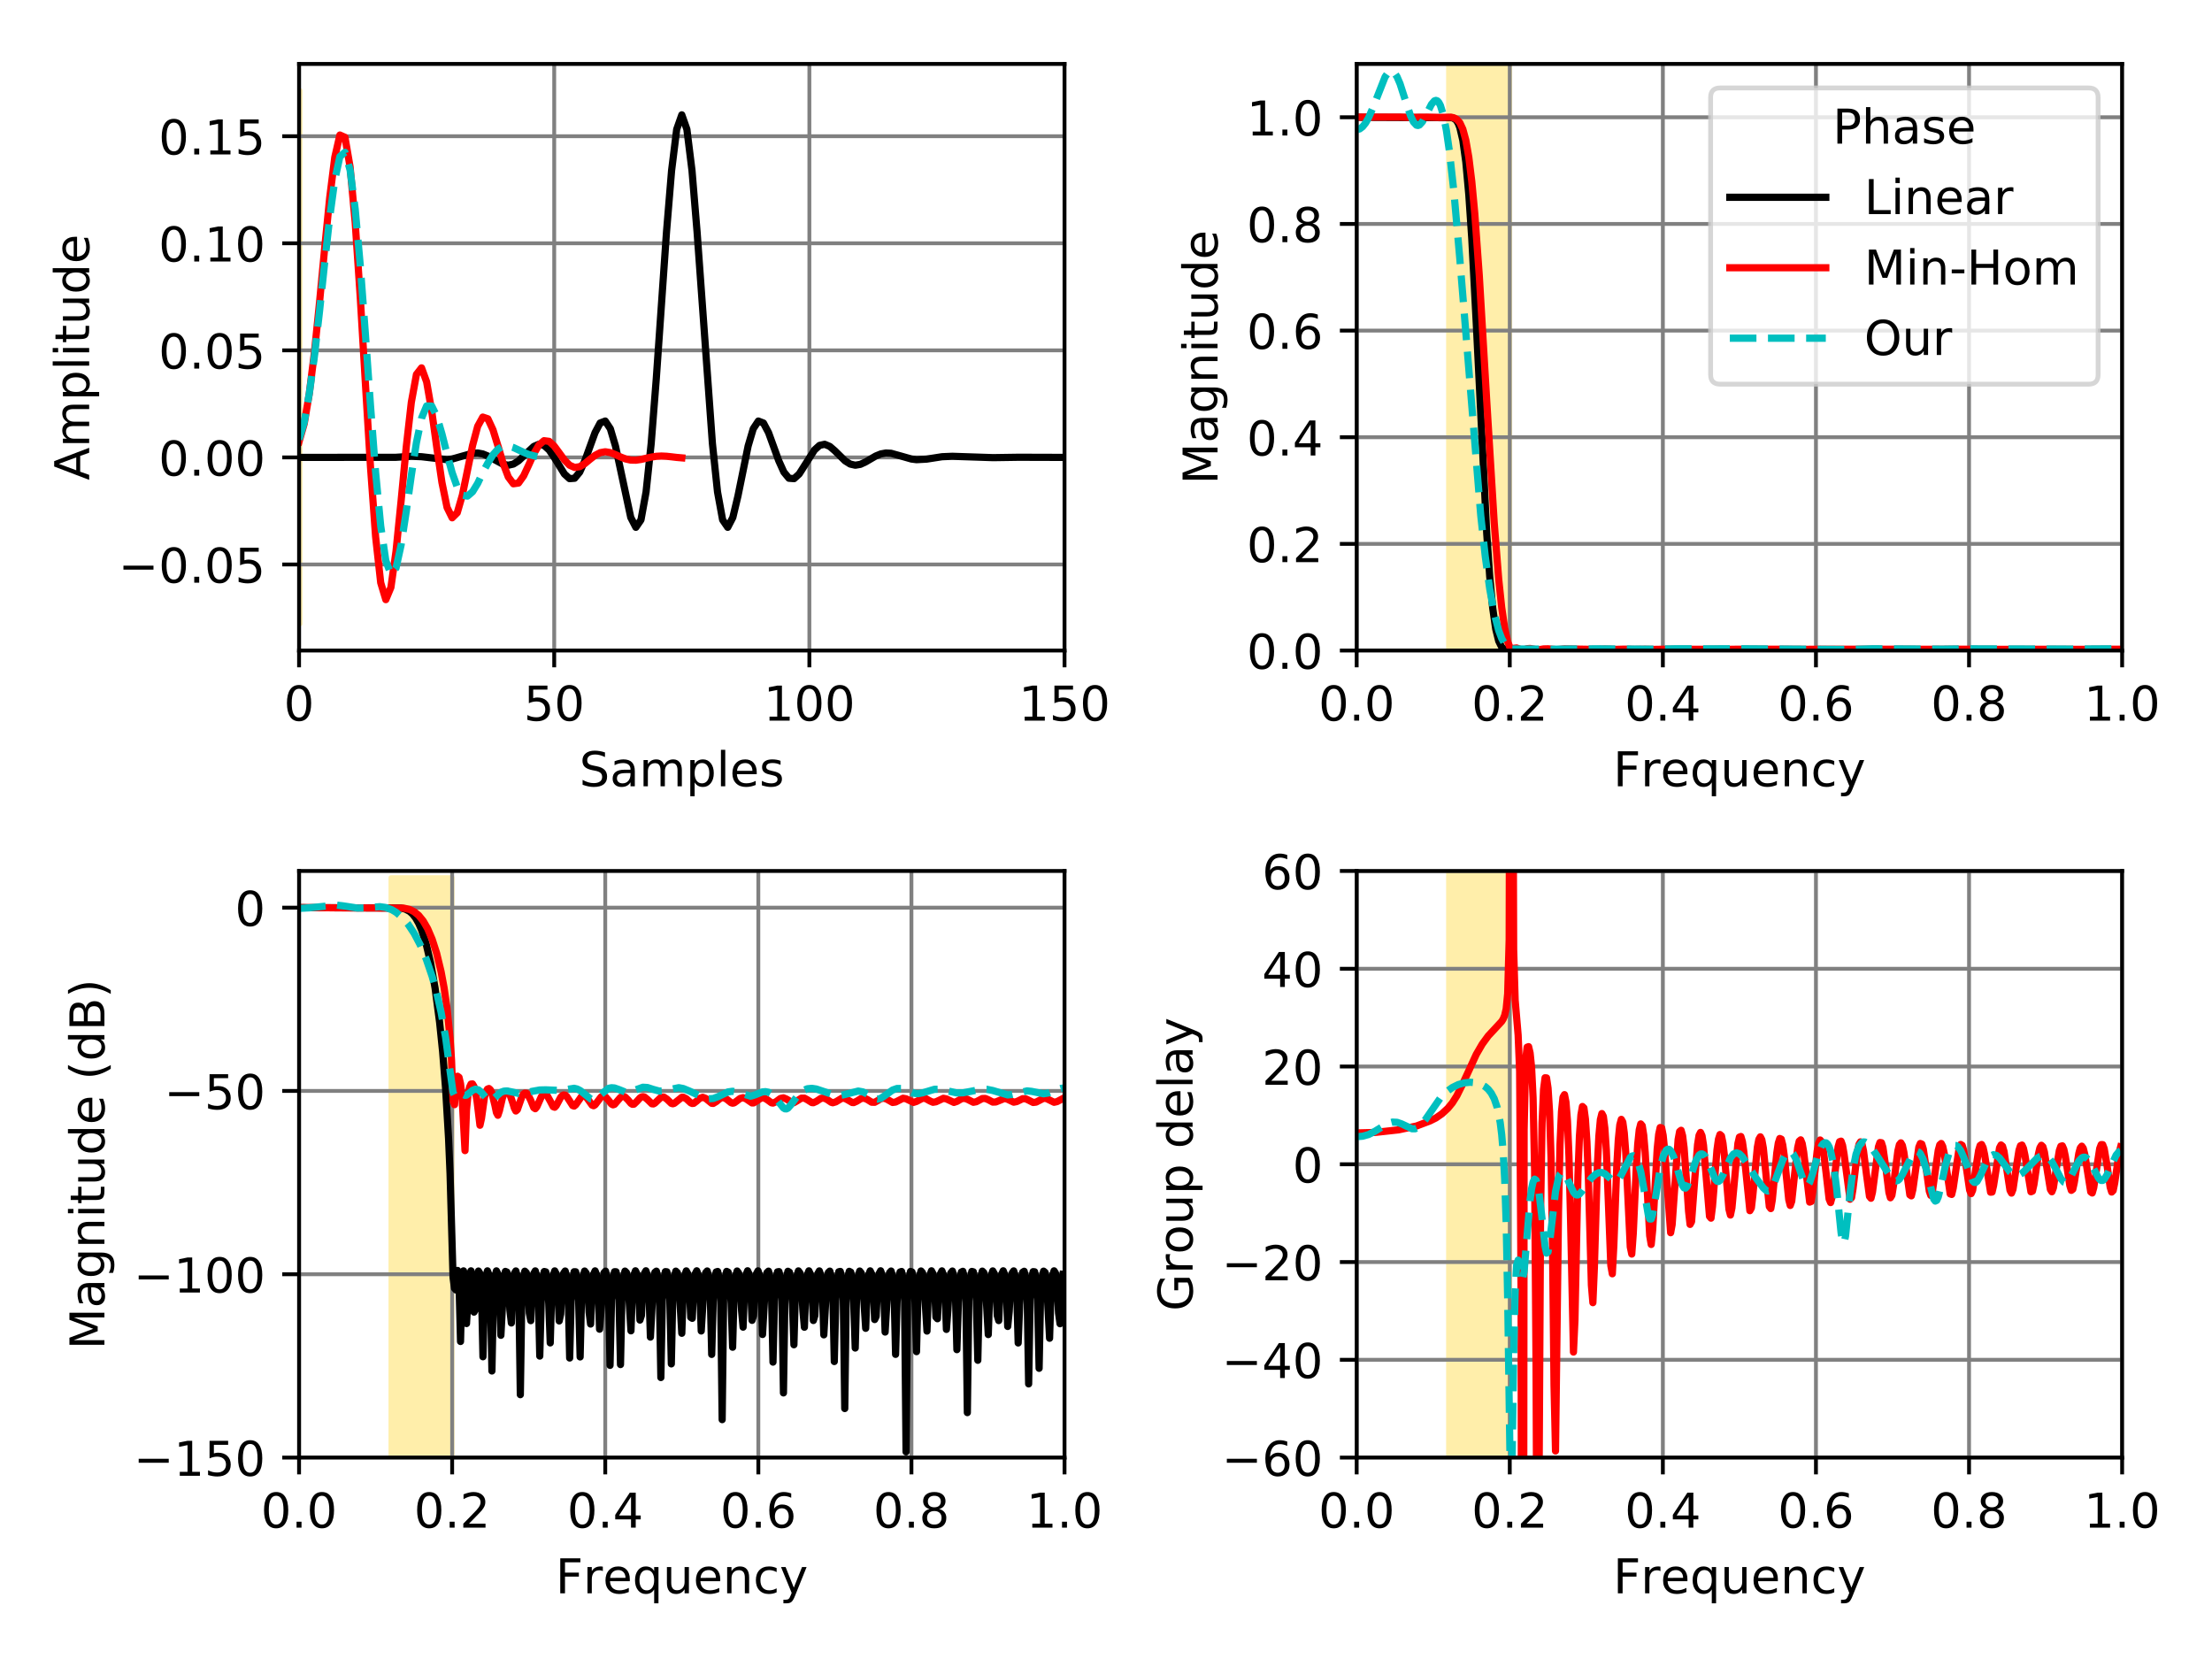 <?xml version="1.0" encoding="utf-8" standalone="no"?>
<!DOCTYPE svg PUBLIC "-//W3C//DTD SVG 1.1//EN"
  "http://www.w3.org/Graphics/SVG/1.1/DTD/svg11.dtd">
<!-- Created with matplotlib (http://matplotlib.org/) -->
<svg height="345.6pt" version="1.1" viewBox="0 0 460.8 345.6" width="460.8pt" xmlns="http://www.w3.org/2000/svg" xmlns:xlink="http://www.w3.org/1999/xlink">
 <defs>
  <style type="text/css">
*{stroke-linecap:butt;stroke-linejoin:round;}
  </style>
 </defs>
 <g id="figure_1">
  <g id="patch_1">
   <path d="M 0 345.6 
L 460.8 345.6 
L 460.8 0 
L 0 0 
z
" style="fill:#ffffff;"/>
  </g>
  <g id="axes_1">
   <g id="patch_2">
    <path d="M 62.3 135.52 
L 221.76 135.52 
L 221.76 13.32 
L 62.3 13.32 
z
" style="fill:#ffffff;"/>
   </g>
   <g id="PolyCollection_1">
    <defs>
     <path d="M 62.428 -326.725 
L 62.428 -215.635 
L 62.513 -215.635 
L 62.513 -326.725 
L 62.513 -326.725 
L 62.428 -326.725 
z
" id="m5e3575f840" style="stroke:#ffeeaa;"/>
    </defs>
    <g clip-path="url(#p00b05c9c7b)">
     <use style="fill:#ffeeaa;stroke:#ffeeaa;" x="0" xlink:href="#m5e3575f840" y="345.6"/>
    </g>
   </g>
   <g id="matplotlib.axis_1">
    <g id="xtick_1">
     <g id="line2d_1">
      <path clip-path="url(#p00b05c9c7b)" d="M 62.3 135.52 
L 62.3 13.32 
" style="fill:none;stroke:#808080;stroke-linecap:square;stroke-width:0.8;"/>
     </g>
     <g id="line2d_2">
      <defs>
       <path d="M 0 0 
L 0 3.5 
" id="mb4782b621f" style="stroke:#000000;stroke-width:0.8;"/>
      </defs>
      <g>
       <use style="stroke:#000000;stroke-width:0.8;" x="62.3" xlink:href="#mb4782b621f" y="135.52"/>
      </g>
     </g>
     <g id="text_1">
      <!-- 0 -->
      <defs>
       <path d="M 31.781 66.406 
Q 24.172 66.406 20.328 58.906 
Q 16.5 51.422 16.5 36.375 
Q 16.5 21.391 20.328 13.891 
Q 24.172 6.391 31.781 6.391 
Q 39.453 6.391 43.281 13.891 
Q 47.125 21.391 47.125 36.375 
Q 47.125 51.422 43.281 58.906 
Q 39.453 66.406 31.781 66.406 
z
M 31.781 74.219 
Q 44.047 74.219 50.516 64.516 
Q 56.984 54.828 56.984 36.375 
Q 56.984 17.969 50.516 8.266 
Q 44.047 -1.422 31.781 -1.422 
Q 19.531 -1.422 13.062 8.266 
Q 6.594 17.969 6.594 36.375 
Q 6.594 54.828 13.062 64.516 
Q 19.531 74.219 31.781 74.219 
z
" id="DejaVuSans-30"/>
      </defs>
      <g transform="translate(59.119 150.118)scale(0.1 -0.1)">
       <use xlink:href="#DejaVuSans-30"/>
      </g>
     </g>
    </g>
    <g id="xtick_2">
     <g id="line2d_3">
      <path clip-path="url(#p00b05c9c7b)" d="M 115.453 135.52 
L 115.453 13.32 
" style="fill:none;stroke:#808080;stroke-linecap:square;stroke-width:0.8;"/>
     </g>
     <g id="line2d_4">
      <g>
       <use style="stroke:#000000;stroke-width:0.8;" x="115.453" xlink:href="#mb4782b621f" y="135.52"/>
      </g>
     </g>
     <g id="text_2">
      <!-- 50 -->
      <defs>
       <path d="M 10.797 72.906 
L 49.516 72.906 
L 49.516 64.594 
L 19.828 64.594 
L 19.828 46.734 
Q 21.969 47.469 24.109 47.828 
Q 26.266 48.188 28.422 48.188 
Q 40.625 48.188 47.75 41.5 
Q 54.891 34.812 54.891 23.391 
Q 54.891 11.625 47.562 5.094 
Q 40.234 -1.422 26.906 -1.422 
Q 22.312 -1.422 17.547 -0.641 
Q 12.797 0.141 7.719 1.703 
L 7.719 11.625 
Q 12.109 9.234 16.797 8.062 
Q 21.484 6.891 26.703 6.891 
Q 35.156 6.891 40.078 11.328 
Q 45.016 15.766 45.016 23.391 
Q 45.016 31 40.078 35.438 
Q 35.156 39.891 26.703 39.891 
Q 22.75 39.891 18.812 39.016 
Q 14.891 38.141 10.797 36.281 
z
" id="DejaVuSans-35"/>
      </defs>
      <g transform="translate(109.091 150.118)scale(0.1 -0.1)">
       <use xlink:href="#DejaVuSans-35"/>
       <use x="63.623" xlink:href="#DejaVuSans-30"/>
      </g>
     </g>
    </g>
    <g id="xtick_3">
     <g id="line2d_5">
      <path clip-path="url(#p00b05c9c7b)" d="M 168.607 135.52 
L 168.607 13.32 
" style="fill:none;stroke:#808080;stroke-linecap:square;stroke-width:0.8;"/>
     </g>
     <g id="line2d_6">
      <g>
       <use style="stroke:#000000;stroke-width:0.8;" x="168.607" xlink:href="#mb4782b621f" y="135.52"/>
      </g>
     </g>
     <g id="text_3">
      <!-- 100 -->
      <defs>
       <path d="M 12.406 8.297 
L 28.516 8.297 
L 28.516 63.922 
L 10.984 60.406 
L 10.984 69.391 
L 28.422 72.906 
L 38.281 72.906 
L 38.281 8.297 
L 54.391 8.297 
L 54.391 0 
L 12.406 0 
z
" id="DejaVuSans-31"/>
      </defs>
      <g transform="translate(159.063 150.118)scale(0.1 -0.1)">
       <use xlink:href="#DejaVuSans-31"/>
       <use x="63.623" xlink:href="#DejaVuSans-30"/>
       <use x="127.246" xlink:href="#DejaVuSans-30"/>
      </g>
     </g>
    </g>
    <g id="xtick_4">
     <g id="line2d_7">
      <path clip-path="url(#p00b05c9c7b)" d="M 221.76 135.52 
L 221.76 13.32 
" style="fill:none;stroke:#808080;stroke-linecap:square;stroke-width:0.8;"/>
     </g>
     <g id="line2d_8">
      <g>
       <use style="stroke:#000000;stroke-width:0.8;" x="221.76" xlink:href="#mb4782b621f" y="135.52"/>
      </g>
     </g>
     <g id="text_4">
      <!-- 150 -->
      <g transform="translate(212.216 150.118)scale(0.1 -0.1)">
       <use xlink:href="#DejaVuSans-31"/>
       <use x="63.623" xlink:href="#DejaVuSans-35"/>
       <use x="127.246" xlink:href="#DejaVuSans-30"/>
      </g>
     </g>
    </g>
    <g id="text_5">
     <!-- Samples -->
     <defs>
      <path d="M 53.516 70.516 
L 53.516 60.891 
Q 47.906 63.578 42.922 64.891 
Q 37.938 66.219 33.297 66.219 
Q 25.25 66.219 20.875 63.094 
Q 16.5 59.969 16.5 54.203 
Q 16.5 49.359 19.406 46.891 
Q 22.312 44.438 30.422 42.922 
L 36.375 41.703 
Q 47.406 39.594 52.656 34.297 
Q 57.906 29 57.906 20.125 
Q 57.906 9.516 50.797 4.047 
Q 43.703 -1.422 29.984 -1.422 
Q 24.812 -1.422 18.969 -0.25 
Q 13.141 0.922 6.891 3.219 
L 6.891 13.375 
Q 12.891 10.016 18.656 8.297 
Q 24.422 6.594 29.984 6.594 
Q 38.422 6.594 43.016 9.906 
Q 47.609 13.234 47.609 19.391 
Q 47.609 24.75 44.312 27.781 
Q 41.016 30.812 33.5 32.328 
L 27.484 33.5 
Q 16.453 35.688 11.516 40.375 
Q 6.594 45.062 6.594 53.422 
Q 6.594 63.094 13.406 68.656 
Q 20.219 74.219 32.172 74.219 
Q 37.312 74.219 42.625 73.281 
Q 47.953 72.359 53.516 70.516 
z
" id="DejaVuSans-53"/>
      <path d="M 34.281 27.484 
Q 23.391 27.484 19.188 25 
Q 14.984 22.516 14.984 16.5 
Q 14.984 11.719 18.141 8.906 
Q 21.297 6.109 26.703 6.109 
Q 34.188 6.109 38.703 11.406 
Q 43.219 16.703 43.219 25.484 
L 43.219 27.484 
z
M 52.203 31.203 
L 52.203 0 
L 43.219 0 
L 43.219 8.297 
Q 40.141 3.328 35.547 0.953 
Q 30.953 -1.422 24.312 -1.422 
Q 15.922 -1.422 10.953 3.297 
Q 6 8.016 6 15.922 
Q 6 25.141 12.172 29.828 
Q 18.359 34.516 30.609 34.516 
L 43.219 34.516 
L 43.219 35.406 
Q 43.219 41.609 39.141 45 
Q 35.062 48.391 27.688 48.391 
Q 23 48.391 18.547 47.266 
Q 14.109 46.141 10.016 43.891 
L 10.016 52.203 
Q 14.938 54.109 19.578 55.047 
Q 24.219 56 28.609 56 
Q 40.484 56 46.344 49.844 
Q 52.203 43.703 52.203 31.203 
z
" id="DejaVuSans-61"/>
      <path d="M 52 44.188 
Q 55.375 50.25 60.062 53.125 
Q 64.75 56 71.094 56 
Q 79.641 56 84.281 50.016 
Q 88.922 44.047 88.922 33.016 
L 88.922 0 
L 79.891 0 
L 79.891 32.719 
Q 79.891 40.578 77.094 44.375 
Q 74.312 48.188 68.609 48.188 
Q 61.625 48.188 57.562 43.547 
Q 53.516 38.922 53.516 30.906 
L 53.516 0 
L 44.484 0 
L 44.484 32.719 
Q 44.484 40.625 41.703 44.406 
Q 38.922 48.188 33.109 48.188 
Q 26.219 48.188 22.156 43.531 
Q 18.109 38.875 18.109 30.906 
L 18.109 0 
L 9.078 0 
L 9.078 54.688 
L 18.109 54.688 
L 18.109 46.188 
Q 21.188 51.219 25.484 53.609 
Q 29.781 56 35.688 56 
Q 41.656 56 45.828 52.969 
Q 50 49.953 52 44.188 
z
" id="DejaVuSans-6d"/>
      <path d="M 18.109 8.203 
L 18.109 -20.797 
L 9.078 -20.797 
L 9.078 54.688 
L 18.109 54.688 
L 18.109 46.391 
Q 20.953 51.266 25.266 53.625 
Q 29.594 56 35.594 56 
Q 45.562 56 51.781 48.094 
Q 58.016 40.188 58.016 27.297 
Q 58.016 14.406 51.781 6.484 
Q 45.562 -1.422 35.594 -1.422 
Q 29.594 -1.422 25.266 0.953 
Q 20.953 3.328 18.109 8.203 
z
M 48.688 27.297 
Q 48.688 37.203 44.609 42.844 
Q 40.531 48.484 33.406 48.484 
Q 26.266 48.484 22.188 42.844 
Q 18.109 37.203 18.109 27.297 
Q 18.109 17.391 22.188 11.75 
Q 26.266 6.109 33.406 6.109 
Q 40.531 6.109 44.609 11.75 
Q 48.688 17.391 48.688 27.297 
z
" id="DejaVuSans-70"/>
      <path d="M 9.422 75.984 
L 18.406 75.984 
L 18.406 0 
L 9.422 0 
z
" id="DejaVuSans-6c"/>
      <path d="M 56.203 29.594 
L 56.203 25.203 
L 14.891 25.203 
Q 15.484 15.922 20.484 11.062 
Q 25.484 6.203 34.422 6.203 
Q 39.594 6.203 44.453 7.469 
Q 49.312 8.734 54.109 11.281 
L 54.109 2.781 
Q 49.266 0.734 44.188 -0.344 
Q 39.109 -1.422 33.891 -1.422 
Q 20.797 -1.422 13.156 6.188 
Q 5.516 13.812 5.516 26.812 
Q 5.516 40.234 12.766 48.109 
Q 20.016 56 32.328 56 
Q 43.359 56 49.781 48.891 
Q 56.203 41.797 56.203 29.594 
z
M 47.219 32.234 
Q 47.125 39.594 43.094 43.984 
Q 39.062 48.391 32.422 48.391 
Q 24.906 48.391 20.391 44.141 
Q 15.875 39.891 15.188 32.172 
z
" id="DejaVuSans-65"/>
      <path d="M 44.281 53.078 
L 44.281 44.578 
Q 40.484 46.531 36.375 47.5 
Q 32.281 48.484 27.875 48.484 
Q 21.188 48.484 17.844 46.438 
Q 14.5 44.391 14.5 40.281 
Q 14.5 37.156 16.891 35.375 
Q 19.281 33.594 26.516 31.984 
L 29.594 31.297 
Q 39.156 29.25 43.188 25.516 
Q 47.219 21.781 47.219 15.094 
Q 47.219 7.469 41.188 3.016 
Q 35.156 -1.422 24.609 -1.422 
Q 20.219 -1.422 15.453 -0.562 
Q 10.688 0.297 5.422 2 
L 5.422 11.281 
Q 10.406 8.688 15.234 7.391 
Q 20.062 6.109 24.812 6.109 
Q 31.156 6.109 34.562 8.281 
Q 37.984 10.453 37.984 14.406 
Q 37.984 18.062 35.516 20.016 
Q 33.062 21.969 24.703 23.781 
L 21.578 24.516 
Q 13.234 26.266 9.516 29.906 
Q 5.812 33.547 5.812 39.891 
Q 5.812 47.609 11.281 51.797 
Q 16.75 56 26.812 56 
Q 31.781 56 36.172 55.266 
Q 40.578 54.547 44.281 53.078 
z
" id="DejaVuSans-73"/>
     </defs>
     <g transform="translate(120.677 163.797)scale(0.1 -0.1)">
      <use xlink:href="#DejaVuSans-53"/>
      <use x="63.477" xlink:href="#DejaVuSans-61"/>
      <use x="124.756" xlink:href="#DejaVuSans-6d"/>
      <use x="222.168" xlink:href="#DejaVuSans-70"/>
      <use x="285.645" xlink:href="#DejaVuSans-6c"/>
      <use x="313.428" xlink:href="#DejaVuSans-65"/>
      <use x="374.951" xlink:href="#DejaVuSans-73"/>
     </g>
    </g>
   </g>
   <g id="matplotlib.axis_2">
    <g id="ytick_1">
     <g id="line2d_9">
      <path clip-path="url(#p00b05c9c7b)" d="M 62.3 117.587 
L 221.76 117.587 
" style="fill:none;stroke:#808080;stroke-linecap:square;stroke-width:0.8;"/>
     </g>
     <g id="line2d_10">
      <defs>
       <path d="M 0 0 
L -3.5 0 
" id="m1252965890" style="stroke:#000000;stroke-width:0.8;"/>
      </defs>
      <g>
       <use style="stroke:#000000;stroke-width:0.8;" x="62.3" xlink:href="#m1252965890" y="117.587"/>
      </g>
     </g>
     <g id="text_6">
      <!-- −0.05 -->
      <defs>
       <path d="M 10.594 35.5 
L 73.188 35.5 
L 73.188 27.203 
L 10.594 27.203 
z
" id="DejaVuSans-2212"/>
       <path d="M 10.688 12.406 
L 21 12.406 
L 21 0 
L 10.688 0 
z
" id="DejaVuSans-2e"/>
      </defs>
      <g transform="translate(24.655 121.386)scale(0.1 -0.1)">
       <use xlink:href="#DejaVuSans-2212"/>
       <use x="83.789" xlink:href="#DejaVuSans-30"/>
       <use x="147.412" xlink:href="#DejaVuSans-2e"/>
       <use x="179.199" xlink:href="#DejaVuSans-30"/>
       <use x="242.822" xlink:href="#DejaVuSans-35"/>
      </g>
     </g>
    </g>
    <g id="ytick_2">
     <g id="line2d_11">
      <path clip-path="url(#p00b05c9c7b)" d="M 62.3 95.284 
L 221.76 95.284 
" style="fill:none;stroke:#808080;stroke-linecap:square;stroke-width:0.8;"/>
     </g>
     <g id="line2d_12">
      <g>
       <use style="stroke:#000000;stroke-width:0.8;" x="62.3" xlink:href="#m1252965890" y="95.284"/>
      </g>
     </g>
     <g id="text_7">
      <!-- 0.00 -->
      <g transform="translate(33.034 99.083)scale(0.1 -0.1)">
       <use xlink:href="#DejaVuSans-30"/>
       <use x="63.623" xlink:href="#DejaVuSans-2e"/>
       <use x="95.41" xlink:href="#DejaVuSans-30"/>
       <use x="159.033" xlink:href="#DejaVuSans-30"/>
      </g>
     </g>
    </g>
    <g id="ytick_3">
     <g id="line2d_13">
      <path clip-path="url(#p00b05c9c7b)" d="M 62.3 72.981 
L 221.76 72.981 
" style="fill:none;stroke:#808080;stroke-linecap:square;stroke-width:0.8;"/>
     </g>
     <g id="line2d_14">
      <g>
       <use style="stroke:#000000;stroke-width:0.8;" x="62.3" xlink:href="#m1252965890" y="72.981"/>
      </g>
     </g>
     <g id="text_8">
      <!-- 0.05 -->
      <g transform="translate(33.034 76.78)scale(0.1 -0.1)">
       <use xlink:href="#DejaVuSans-30"/>
       <use x="63.623" xlink:href="#DejaVuSans-2e"/>
       <use x="95.41" xlink:href="#DejaVuSans-30"/>
       <use x="159.033" xlink:href="#DejaVuSans-35"/>
      </g>
     </g>
    </g>
    <g id="ytick_4">
     <g id="line2d_15">
      <path clip-path="url(#p00b05c9c7b)" d="M 62.3 50.678 
L 221.76 50.678 
" style="fill:none;stroke:#808080;stroke-linecap:square;stroke-width:0.8;"/>
     </g>
     <g id="line2d_16">
      <g>
       <use style="stroke:#000000;stroke-width:0.8;" x="62.3" xlink:href="#m1252965890" y="50.678"/>
      </g>
     </g>
     <g id="text_9">
      <!-- 0.10 -->
      <g transform="translate(33.034 54.477)scale(0.1 -0.1)">
       <use xlink:href="#DejaVuSans-30"/>
       <use x="63.623" xlink:href="#DejaVuSans-2e"/>
       <use x="95.41" xlink:href="#DejaVuSans-31"/>
       <use x="159.033" xlink:href="#DejaVuSans-30"/>
      </g>
     </g>
    </g>
    <g id="ytick_5">
     <g id="line2d_17">
      <path clip-path="url(#p00b05c9c7b)" d="M 62.3 28.375 
L 221.76 28.375 
" style="fill:none;stroke:#808080;stroke-linecap:square;stroke-width:0.8;"/>
     </g>
     <g id="line2d_18">
      <g>
       <use style="stroke:#000000;stroke-width:0.8;" x="62.3" xlink:href="#m1252965890" y="28.375"/>
      </g>
     </g>
     <g id="text_10">
      <!-- 0.15 -->
      <g transform="translate(33.034 32.175)scale(0.1 -0.1)">
       <use xlink:href="#DejaVuSans-30"/>
       <use x="63.623" xlink:href="#DejaVuSans-2e"/>
       <use x="95.41" xlink:href="#DejaVuSans-31"/>
       <use x="159.033" xlink:href="#DejaVuSans-35"/>
      </g>
     </g>
    </g>
    <g id="text_11">
     <!-- Amplitude -->
     <defs>
      <path d="M 34.188 63.188 
L 20.797 26.906 
L 47.609 26.906 
z
M 28.609 72.906 
L 39.797 72.906 
L 67.578 0 
L 57.328 0 
L 50.688 18.703 
L 17.828 18.703 
L 11.188 0 
L 0.781 0 
z
" id="DejaVuSans-41"/>
      <path d="M 9.422 54.688 
L 18.406 54.688 
L 18.406 0 
L 9.422 0 
z
M 9.422 75.984 
L 18.406 75.984 
L 18.406 64.594 
L 9.422 64.594 
z
" id="DejaVuSans-69"/>
      <path d="M 18.312 70.219 
L 18.312 54.688 
L 36.812 54.688 
L 36.812 47.703 
L 18.312 47.703 
L 18.312 18.016 
Q 18.312 11.328 20.141 9.422 
Q 21.969 7.516 27.594 7.516 
L 36.812 7.516 
L 36.812 0 
L 27.594 0 
Q 17.188 0 13.234 3.875 
Q 9.281 7.766 9.281 18.016 
L 9.281 47.703 
L 2.688 47.703 
L 2.688 54.688 
L 9.281 54.688 
L 9.281 70.219 
z
" id="DejaVuSans-74"/>
      <path d="M 8.5 21.578 
L 8.5 54.688 
L 17.484 54.688 
L 17.484 21.922 
Q 17.484 14.156 20.5 10.266 
Q 23.531 6.391 29.594 6.391 
Q 36.859 6.391 41.078 11.031 
Q 45.312 15.672 45.312 23.688 
L 45.312 54.688 
L 54.297 54.688 
L 54.297 0 
L 45.312 0 
L 45.312 8.406 
Q 42.047 3.422 37.719 1 
Q 33.406 -1.422 27.688 -1.422 
Q 18.266 -1.422 13.375 4.438 
Q 8.5 10.297 8.5 21.578 
z
M 31.109 56 
z
" id="DejaVuSans-75"/>
      <path d="M 45.406 46.391 
L 45.406 75.984 
L 54.391 75.984 
L 54.391 0 
L 45.406 0 
L 45.406 8.203 
Q 42.578 3.328 38.25 0.953 
Q 33.938 -1.422 27.875 -1.422 
Q 17.969 -1.422 11.734 6.484 
Q 5.516 14.406 5.516 27.297 
Q 5.516 40.188 11.734 48.094 
Q 17.969 56 27.875 56 
Q 33.938 56 38.25 53.625 
Q 42.578 51.266 45.406 46.391 
z
M 14.797 27.297 
Q 14.797 17.391 18.875 11.75 
Q 22.953 6.109 30.078 6.109 
Q 37.203 6.109 41.297 11.75 
Q 45.406 17.391 45.406 27.297 
Q 45.406 37.203 41.297 42.844 
Q 37.203 48.484 30.078 48.484 
Q 22.953 48.484 18.875 42.844 
Q 14.797 37.203 14.797 27.297 
z
" id="DejaVuSans-64"/>
     </defs>
     <g transform="translate(18.575 100.043)rotate(-90)scale(0.1 -0.1)">
      <use xlink:href="#DejaVuSans-41"/>
      <use x="68.408" xlink:href="#DejaVuSans-6d"/>
      <use x="165.82" xlink:href="#DejaVuSans-70"/>
      <use x="229.297" xlink:href="#DejaVuSans-6c"/>
      <use x="257.08" xlink:href="#DejaVuSans-69"/>
      <use x="284.863" xlink:href="#DejaVuSans-74"/>
      <use x="324.072" xlink:href="#DejaVuSans-75"/>
      <use x="387.451" xlink:href="#DejaVuSans-64"/>
      <use x="450.928" xlink:href="#DejaVuSans-65"/>
     </g>
    </g>
   </g>
   <g id="line2d_19">
    <path clip-path="url(#p00b05c9c7b)" d="M 62.3 95.283 
L 82.498 95.264 
L 85.687 95.053 
L 87.814 95.143 
L 93.129 95.758 
L 94.192 95.625 
L 96.318 95.018 
L 98.444 94.425 
L 99.507 94.37 
L 100.57 94.563 
L 101.633 94.999 
L 104.823 96.731 
L 105.886 96.912 
L 106.949 96.674 
L 108.012 96.004 
L 111.201 92.998 
L 112.264 92.551 
L 113.327 92.78 
L 114.39 93.739 
L 115.453 95.29 
L 117.579 98.743 
L 118.643 99.709 
L 119.706 99.629 
L 120.769 98.341 
L 121.832 95.986 
L 123.958 90.127 
L 125.021 88.123 
L 126.084 87.712 
L 127.147 89.316 
L 128.21 92.906 
L 131.399 107.798 
L 132.462 109.85 
L 133.525 108.302 
L 134.589 102.469 
L 135.652 92.389 
L 136.715 78.9 
L 138.841 48.372 
L 139.904 35.53 
L 140.967 26.943 
L 142.03 23.924 
L 143.093 26.943 
L 144.156 35.53 
L 145.219 48.372 
L 148.408 92.389 
L 149.471 102.469 
L 150.535 108.302 
L 151.598 109.85 
L 152.661 107.798 
L 153.724 103.346 
L 155.85 92.906 
L 156.913 89.316 
L 157.976 87.712 
L 159.039 88.123 
L 160.102 90.127 
L 162.228 95.986 
L 163.291 98.341 
L 164.354 99.629 
L 165.417 99.709 
L 166.481 98.743 
L 169.67 93.739 
L 170.733 92.78 
L 171.796 92.551 
L 172.859 92.998 
L 173.922 93.913 
L 176.048 96.004 
L 177.111 96.674 
L 178.174 96.912 
L 179.237 96.731 
L 180.3 96.239 
L 182.427 94.999 
L 183.49 94.563 
L 184.553 94.37 
L 185.616 94.425 
L 187.742 95.018 
L 189.868 95.625 
L 190.931 95.758 
L 193.057 95.641 
L 196.246 95.143 
L 198.373 95.053 
L 206.877 95.335 
L 212.192 95.255 
L 221.76 95.283 
L 221.76 95.283 
" style="fill:none;stroke:#000000;stroke-linecap:square;stroke-width:1.5;"/>
   </g>
   <g id="line2d_20">
    <path clip-path="url(#p00b05c9c7b)" d="M 62.3 92.012 
L 63.363 88.291 
L 64.426 82.013 
L 65.489 73.483 
L 66.552 63.136 
L 67.615 51.92 
L 68.678 41.242 
L 69.741 32.764 
L 70.805 28.129 
L 71.868 28.606 
L 72.931 34.785 
L 73.994 46.357 
L 75.057 62.071 
L 76.12 79.883 
L 77.183 97.294 
L 78.246 111.803 
L 79.309 121.388 
L 80.372 124.916 
L 81.435 122.366 
L 82.498 114.838 
L 83.561 104.3 
L 84.624 93.173 
L 85.687 83.806 
L 86.751 77.997 
L 87.814 76.631 
L 88.877 79.558 
L 89.94 85.686 
L 91.003 93.305 
L 92.066 100.522 
L 93.129 105.71 
L 94.192 107.869 
L 95.255 106.813 
L 96.318 103.134 
L 97.381 97.997 
L 98.444 92.802 
L 99.507 88.817 
L 100.57 86.884 
L 101.633 87.242 
L 102.697 89.54 
L 103.76 92.976 
L 104.823 96.557 
L 105.886 99.362 
L 106.949 100.782 
L 108.012 100.628 
L 109.075 99.144 
L 110.138 96.881 
L 111.201 94.527 
L 112.264 92.7 
L 113.327 91.804 
L 114.39 91.938 
L 115.453 92.919 
L 116.516 94.364 
L 117.579 95.823 
L 118.643 96.904 
L 119.706 97.38 
L 120.769 97.221 
L 121.832 96.572 
L 122.895 95.693 
L 123.958 94.861 
L 125.021 94.299 
L 126.084 94.111 
L 127.147 94.284 
L 128.21 94.699 
L 129.273 95.194 
L 130.336 95.611 
L 131.399 95.847 
L 132.462 95.867 
L 133.525 95.714 
L 134.589 95.467 
L 135.652 95.223 
L 136.715 95.055 
L 137.778 95 
L 138.841 95.049 
L 139.904 95.163 
L 140.967 95.289 
L 142.03 95.382 
" style="fill:none;stroke:#ff0000;stroke-linecap:square;stroke-width:1.5;"/>
   </g>
   <g id="line2d_21">
    <path clip-path="url(#p00b05c9c7b)" d="M 62.3 91.545 
L 63.363 88.007 
L 64.426 82.011 
L 65.489 74.272 
L 66.552 64.956 
L 67.615 54.877 
L 68.678 45.329 
L 69.741 37.493 
L 70.805 32.608 
L 71.868 31.718 
L 72.931 35.408 
L 73.994 43.565 
L 75.057 55.376 
L 76.12 69.622 
L 77.183 84.511 
L 78.246 98.373 
L 79.309 109.569 
L 80.372 116.803 
L 81.435 119.622 
L 82.498 118.333 
L 83.561 113.512 
L 84.624 106.579 
L 85.687 99.036 
L 86.751 92.19 
L 87.814 87.118 
L 88.877 84.562 
L 89.94 84.593 
L 91.003 86.756 
L 92.066 90.397 
L 93.129 94.592 
L 94.192 98.479 
L 95.255 101.477 
L 96.318 103.159 
L 97.381 103.352 
L 98.444 102.44 
L 99.507 100.7 
L 100.57 98.448 
L 101.633 96.45 
L 102.697 94.726 
L 103.76 93.54 
L 104.823 92.943 
L 105.886 92.902 
L 106.949 93.227 
L 108.012 93.724 
L 109.075 94.235 
L 110.138 94.676 
L 111.201 94.956 
L 112.264 95.187 
" style="fill:none;stroke:#00bfbf;stroke-dasharray:5.55,2.4;stroke-dashoffset:0;stroke-width:1.5;"/>
   </g>
   <g id="patch_3">
    <path d="M 62.3 135.52 
L 62.3 13.32 
" style="fill:none;stroke:#000000;stroke-linecap:square;stroke-linejoin:miter;stroke-width:0.8;"/>
   </g>
   <g id="patch_4">
    <path d="M 221.76 135.52 
L 221.76 13.32 
" style="fill:none;stroke:#000000;stroke-linecap:square;stroke-linejoin:miter;stroke-width:0.8;"/>
   </g>
   <g id="patch_5">
    <path d="M 62.3 135.52 
L 221.76 135.52 
" style="fill:none;stroke:#000000;stroke-linecap:square;stroke-linejoin:miter;stroke-width:0.8;"/>
   </g>
   <g id="patch_6">
    <path d="M 62.3 13.32 
L 221.76 13.32 
" style="fill:none;stroke:#000000;stroke-linecap:square;stroke-linejoin:miter;stroke-width:0.8;"/>
   </g>
  </g>
  <g id="axes_2">
   <g id="patch_7">
    <path d="M 282.62 135.52 
L 442.08 135.52 
L 442.08 13.32 
L 282.62 13.32 
z
" style="fill:#ffffff;"/>
   </g>
   <g id="PolyCollection_2">
    <defs>
     <path d="M 301.755 -336.848 
L 301.755 -204.043 
L 314.512 -204.043 
L 314.512 -336.848 
L 314.512 -336.848 
L 301.755 -336.848 
z
" id="m47790de1e5" style="stroke:#ffeeaa;"/>
    </defs>
    <g clip-path="url(#p3b42d2ebbd)">
     <use style="fill:#ffeeaa;stroke:#ffeeaa;" x="0" xlink:href="#m47790de1e5" y="345.6"/>
    </g>
   </g>
   <g id="matplotlib.axis_3">
    <g id="xtick_5">
     <g id="line2d_22">
      <path clip-path="url(#p3b42d2ebbd)" d="M 282.62 135.52 
L 282.62 13.32 
" style="fill:none;stroke:#808080;stroke-linecap:square;stroke-width:0.8;"/>
     </g>
     <g id="line2d_23">
      <g>
       <use style="stroke:#000000;stroke-width:0.8;" x="282.62" xlink:href="#mb4782b621f" y="135.52"/>
      </g>
     </g>
     <g id="text_12">
      <!-- 0.0 -->
      <g transform="translate(274.668 150.118)scale(0.1 -0.1)">
       <use xlink:href="#DejaVuSans-30"/>
       <use x="63.623" xlink:href="#DejaVuSans-2e"/>
       <use x="95.41" xlink:href="#DejaVuSans-30"/>
      </g>
     </g>
    </g>
    <g id="xtick_6">
     <g id="line2d_24">
      <path clip-path="url(#p3b42d2ebbd)" d="M 314.512 135.52 
L 314.512 13.32 
" style="fill:none;stroke:#808080;stroke-linecap:square;stroke-width:0.8;"/>
     </g>
     <g id="line2d_25">
      <g>
       <use style="stroke:#000000;stroke-width:0.8;" x="314.512" xlink:href="#mb4782b621f" y="135.52"/>
      </g>
     </g>
     <g id="text_13">
      <!-- 0.2 -->
      <defs>
       <path d="M 19.188 8.297 
L 53.609 8.297 
L 53.609 0 
L 7.328 0 
L 7.328 8.297 
Q 12.938 14.109 22.625 23.891 
Q 32.328 33.688 34.812 36.531 
Q 39.547 41.844 41.422 45.531 
Q 43.312 49.219 43.312 52.781 
Q 43.312 58.594 39.234 62.25 
Q 35.156 65.922 28.609 65.922 
Q 23.969 65.922 18.812 64.312 
Q 13.672 62.703 7.812 59.422 
L 7.812 69.391 
Q 13.766 71.781 18.938 73 
Q 24.125 74.219 28.422 74.219 
Q 39.75 74.219 46.484 68.547 
Q 53.219 62.891 53.219 53.422 
Q 53.219 48.922 51.531 44.891 
Q 49.859 40.875 45.406 35.406 
Q 44.188 33.984 37.641 27.219 
Q 31.109 20.453 19.188 8.297 
z
" id="DejaVuSans-32"/>
      </defs>
      <g transform="translate(306.56 150.118)scale(0.1 -0.1)">
       <use xlink:href="#DejaVuSans-30"/>
       <use x="63.623" xlink:href="#DejaVuSans-2e"/>
       <use x="95.41" xlink:href="#DejaVuSans-32"/>
      </g>
     </g>
    </g>
    <g id="xtick_7">
     <g id="line2d_26">
      <path clip-path="url(#p3b42d2ebbd)" d="M 346.404 135.52 
L 346.404 13.32 
" style="fill:none;stroke:#808080;stroke-linecap:square;stroke-width:0.8;"/>
     </g>
     <g id="line2d_27">
      <g>
       <use style="stroke:#000000;stroke-width:0.8;" x="346.404" xlink:href="#mb4782b621f" y="135.52"/>
      </g>
     </g>
     <g id="text_14">
      <!-- 0.4 -->
      <defs>
       <path d="M 37.797 64.312 
L 12.891 25.391 
L 37.797 25.391 
z
M 35.203 72.906 
L 47.609 72.906 
L 47.609 25.391 
L 58.016 25.391 
L 58.016 17.188 
L 47.609 17.188 
L 47.609 0 
L 37.797 0 
L 37.797 17.188 
L 4.891 17.188 
L 4.891 26.703 
z
" id="DejaVuSans-34"/>
      </defs>
      <g transform="translate(338.452 150.118)scale(0.1 -0.1)">
       <use xlink:href="#DejaVuSans-30"/>
       <use x="63.623" xlink:href="#DejaVuSans-2e"/>
       <use x="95.41" xlink:href="#DejaVuSans-34"/>
      </g>
     </g>
    </g>
    <g id="xtick_8">
     <g id="line2d_28">
      <path clip-path="url(#p3b42d2ebbd)" d="M 378.296 135.52 
L 378.296 13.32 
" style="fill:none;stroke:#808080;stroke-linecap:square;stroke-width:0.8;"/>
     </g>
     <g id="line2d_29">
      <g>
       <use style="stroke:#000000;stroke-width:0.8;" x="378.296" xlink:href="#mb4782b621f" y="135.52"/>
      </g>
     </g>
     <g id="text_15">
      <!-- 0.6 -->
      <defs>
       <path d="M 33.016 40.375 
Q 26.375 40.375 22.484 35.828 
Q 18.609 31.297 18.609 23.391 
Q 18.609 15.531 22.484 10.953 
Q 26.375 6.391 33.016 6.391 
Q 39.656 6.391 43.531 10.953 
Q 47.406 15.531 47.406 23.391 
Q 47.406 31.297 43.531 35.828 
Q 39.656 40.375 33.016 40.375 
z
M 52.594 71.297 
L 52.594 62.312 
Q 48.875 64.062 45.094 64.984 
Q 41.312 65.922 37.594 65.922 
Q 27.828 65.922 22.672 59.328 
Q 17.531 52.734 16.797 39.406 
Q 19.672 43.656 24.016 45.922 
Q 28.375 48.188 33.594 48.188 
Q 44.578 48.188 50.953 41.516 
Q 57.328 34.859 57.328 23.391 
Q 57.328 12.156 50.688 5.359 
Q 44.047 -1.422 33.016 -1.422 
Q 20.359 -1.422 13.672 8.266 
Q 6.984 17.969 6.984 36.375 
Q 6.984 53.656 15.188 63.938 
Q 23.391 74.219 37.203 74.219 
Q 40.922 74.219 44.703 73.484 
Q 48.484 72.75 52.594 71.297 
z
" id="DejaVuSans-36"/>
      </defs>
      <g transform="translate(370.344 150.118)scale(0.1 -0.1)">
       <use xlink:href="#DejaVuSans-30"/>
       <use x="63.623" xlink:href="#DejaVuSans-2e"/>
       <use x="95.41" xlink:href="#DejaVuSans-36"/>
      </g>
     </g>
    </g>
    <g id="xtick_9">
     <g id="line2d_30">
      <path clip-path="url(#p3b42d2ebbd)" d="M 410.188 135.52 
L 410.188 13.32 
" style="fill:none;stroke:#808080;stroke-linecap:square;stroke-width:0.8;"/>
     </g>
     <g id="line2d_31">
      <g>
       <use style="stroke:#000000;stroke-width:0.8;" x="410.188" xlink:href="#mb4782b621f" y="135.52"/>
      </g>
     </g>
     <g id="text_16">
      <!-- 0.8 -->
      <defs>
       <path d="M 31.781 34.625 
Q 24.75 34.625 20.719 30.859 
Q 16.703 27.094 16.703 20.516 
Q 16.703 13.922 20.719 10.156 
Q 24.75 6.391 31.781 6.391 
Q 38.812 6.391 42.859 10.172 
Q 46.922 13.969 46.922 20.516 
Q 46.922 27.094 42.891 30.859 
Q 38.875 34.625 31.781 34.625 
z
M 21.922 38.812 
Q 15.578 40.375 12.031 44.719 
Q 8.5 49.078 8.5 55.328 
Q 8.5 64.062 14.719 69.141 
Q 20.953 74.219 31.781 74.219 
Q 42.672 74.219 48.875 69.141 
Q 55.078 64.062 55.078 55.328 
Q 55.078 49.078 51.531 44.719 
Q 48 40.375 41.703 38.812 
Q 48.828 37.156 52.797 32.312 
Q 56.781 27.484 56.781 20.516 
Q 56.781 9.906 50.312 4.234 
Q 43.844 -1.422 31.781 -1.422 
Q 19.734 -1.422 13.25 4.234 
Q 6.781 9.906 6.781 20.516 
Q 6.781 27.484 10.781 32.312 
Q 14.797 37.156 21.922 38.812 
z
M 18.312 54.391 
Q 18.312 48.734 21.844 45.562 
Q 25.391 42.391 31.781 42.391 
Q 38.141 42.391 41.719 45.562 
Q 45.312 48.734 45.312 54.391 
Q 45.312 60.062 41.719 63.234 
Q 38.141 66.406 31.781 66.406 
Q 25.391 66.406 21.844 63.234 
Q 18.312 60.062 18.312 54.391 
z
" id="DejaVuSans-38"/>
      </defs>
      <g transform="translate(402.236 150.118)scale(0.1 -0.1)">
       <use xlink:href="#DejaVuSans-30"/>
       <use x="63.623" xlink:href="#DejaVuSans-2e"/>
       <use x="95.41" xlink:href="#DejaVuSans-38"/>
      </g>
     </g>
    </g>
    <g id="xtick_10">
     <g id="line2d_32">
      <path clip-path="url(#p3b42d2ebbd)" d="M 442.08 135.52 
L 442.08 13.32 
" style="fill:none;stroke:#808080;stroke-linecap:square;stroke-width:0.8;"/>
     </g>
     <g id="line2d_33">
      <g>
       <use style="stroke:#000000;stroke-width:0.8;" x="442.08" xlink:href="#mb4782b621f" y="135.52"/>
      </g>
     </g>
     <g id="text_17">
      <!-- 1.0 -->
      <g transform="translate(434.128 150.118)scale(0.1 -0.1)">
       <use xlink:href="#DejaVuSans-31"/>
       <use x="63.623" xlink:href="#DejaVuSans-2e"/>
       <use x="95.41" xlink:href="#DejaVuSans-30"/>
      </g>
     </g>
    </g>
    <g id="text_18">
     <!-- Frequency -->
     <defs>
      <path d="M 9.812 72.906 
L 51.703 72.906 
L 51.703 64.594 
L 19.672 64.594 
L 19.672 43.109 
L 48.578 43.109 
L 48.578 34.812 
L 19.672 34.812 
L 19.672 0 
L 9.812 0 
z
" id="DejaVuSans-46"/>
      <path d="M 41.109 46.297 
Q 39.594 47.172 37.812 47.578 
Q 36.031 48 33.891 48 
Q 26.266 48 22.188 43.047 
Q 18.109 38.094 18.109 28.812 
L 18.109 0 
L 9.078 0 
L 9.078 54.688 
L 18.109 54.688 
L 18.109 46.188 
Q 20.953 51.172 25.484 53.578 
Q 30.031 56 36.531 56 
Q 37.453 56 38.578 55.875 
Q 39.703 55.766 41.062 55.516 
z
" id="DejaVuSans-72"/>
      <path d="M 14.797 27.297 
Q 14.797 17.391 18.875 11.75 
Q 22.953 6.109 30.078 6.109 
Q 37.203 6.109 41.297 11.75 
Q 45.406 17.391 45.406 27.297 
Q 45.406 37.203 41.297 42.844 
Q 37.203 48.484 30.078 48.484 
Q 22.953 48.484 18.875 42.844 
Q 14.797 37.203 14.797 27.297 
z
M 45.406 8.203 
Q 42.578 3.328 38.25 0.953 
Q 33.938 -1.422 27.875 -1.422 
Q 17.969 -1.422 11.734 6.484 
Q 5.516 14.406 5.516 27.297 
Q 5.516 40.188 11.734 48.094 
Q 17.969 56 27.875 56 
Q 33.938 56 38.25 53.625 
Q 42.578 51.266 45.406 46.391 
L 45.406 54.688 
L 54.391 54.688 
L 54.391 -20.797 
L 45.406 -20.797 
z
" id="DejaVuSans-71"/>
      <path d="M 54.891 33.016 
L 54.891 0 
L 45.906 0 
L 45.906 32.719 
Q 45.906 40.484 42.875 44.328 
Q 39.844 48.188 33.797 48.188 
Q 26.516 48.188 22.312 43.547 
Q 18.109 38.922 18.109 30.906 
L 18.109 0 
L 9.078 0 
L 9.078 54.688 
L 18.109 54.688 
L 18.109 46.188 
Q 21.344 51.125 25.703 53.562 
Q 30.078 56 35.797 56 
Q 45.219 56 50.047 50.172 
Q 54.891 44.344 54.891 33.016 
z
" id="DejaVuSans-6e"/>
      <path d="M 48.781 52.594 
L 48.781 44.188 
Q 44.969 46.297 41.141 47.344 
Q 37.312 48.391 33.406 48.391 
Q 24.656 48.391 19.812 42.844 
Q 14.984 37.312 14.984 27.297 
Q 14.984 17.281 19.812 11.734 
Q 24.656 6.203 33.406 6.203 
Q 37.312 6.203 41.141 7.25 
Q 44.969 8.297 48.781 10.406 
L 48.781 2.094 
Q 45.016 0.344 40.984 -0.531 
Q 36.969 -1.422 32.422 -1.422 
Q 20.062 -1.422 12.781 6.344 
Q 5.516 14.109 5.516 27.297 
Q 5.516 40.672 12.859 48.328 
Q 20.219 56 33.016 56 
Q 37.156 56 41.109 55.141 
Q 45.062 54.297 48.781 52.594 
z
" id="DejaVuSans-63"/>
      <path d="M 32.172 -5.078 
Q 28.375 -14.844 24.75 -17.812 
Q 21.141 -20.797 15.094 -20.797 
L 7.906 -20.797 
L 7.906 -13.281 
L 13.188 -13.281 
Q 16.891 -13.281 18.938 -11.516 
Q 21 -9.766 23.484 -3.219 
L 25.094 0.875 
L 2.984 54.688 
L 12.5 54.688 
L 29.594 11.922 
L 46.688 54.688 
L 56.203 54.688 
z
" id="DejaVuSans-79"/>
     </defs>
     <g transform="translate(336.052 163.797)scale(0.1 -0.1)">
      <use xlink:href="#DejaVuSans-46"/>
      <use x="57.41" xlink:href="#DejaVuSans-72"/>
      <use x="98.492" xlink:href="#DejaVuSans-65"/>
      <use x="160.016" xlink:href="#DejaVuSans-71"/>
      <use x="223.492" xlink:href="#DejaVuSans-75"/>
      <use x="286.871" xlink:href="#DejaVuSans-65"/>
      <use x="348.395" xlink:href="#DejaVuSans-6e"/>
      <use x="411.773" xlink:href="#DejaVuSans-63"/>
      <use x="466.754" xlink:href="#DejaVuSans-79"/>
     </g>
    </g>
   </g>
   <g id="matplotlib.axis_4">
    <g id="ytick_6">
     <g id="line2d_34">
      <path clip-path="url(#p3b42d2ebbd)" d="M 282.62 135.52 
L 442.08 135.52 
" style="fill:none;stroke:#808080;stroke-linecap:square;stroke-width:0.8;"/>
     </g>
     <g id="line2d_35">
      <g>
       <use style="stroke:#000000;stroke-width:0.8;" x="282.62" xlink:href="#m1252965890" y="135.52"/>
      </g>
     </g>
     <g id="text_19">
      <!-- 0.0 -->
      <g transform="translate(259.717 139.319)scale(0.1 -0.1)">
       <use xlink:href="#DejaVuSans-30"/>
       <use x="63.623" xlink:href="#DejaVuSans-2e"/>
       <use x="95.41" xlink:href="#DejaVuSans-30"/>
      </g>
     </g>
    </g>
    <g id="ytick_7">
     <g id="line2d_36">
      <path clip-path="url(#p3b42d2ebbd)" d="M 282.62 113.302 
L 442.08 113.302 
" style="fill:none;stroke:#808080;stroke-linecap:square;stroke-width:0.8;"/>
     </g>
     <g id="line2d_37">
      <g>
       <use style="stroke:#000000;stroke-width:0.8;" x="282.62" xlink:href="#m1252965890" y="113.302"/>
      </g>
     </g>
     <g id="text_20">
      <!-- 0.2 -->
      <g transform="translate(259.717 117.101)scale(0.1 -0.1)">
       <use xlink:href="#DejaVuSans-30"/>
       <use x="63.623" xlink:href="#DejaVuSans-2e"/>
       <use x="95.41" xlink:href="#DejaVuSans-32"/>
      </g>
     </g>
    </g>
    <g id="ytick_8">
     <g id="line2d_38">
      <path clip-path="url(#p3b42d2ebbd)" d="M 282.62 91.084 
L 442.08 91.084 
" style="fill:none;stroke:#808080;stroke-linecap:square;stroke-width:0.8;"/>
     </g>
     <g id="line2d_39">
      <g>
       <use style="stroke:#000000;stroke-width:0.8;" x="282.62" xlink:href="#m1252965890" y="91.084"/>
      </g>
     </g>
     <g id="text_21">
      <!-- 0.4 -->
      <g transform="translate(259.717 94.883)scale(0.1 -0.1)">
       <use xlink:href="#DejaVuSans-30"/>
       <use x="63.623" xlink:href="#DejaVuSans-2e"/>
       <use x="95.41" xlink:href="#DejaVuSans-34"/>
      </g>
     </g>
    </g>
    <g id="ytick_9">
     <g id="line2d_40">
      <path clip-path="url(#p3b42d2ebbd)" d="M 282.62 68.865 
L 442.08 68.865 
" style="fill:none;stroke:#808080;stroke-linecap:square;stroke-width:0.8;"/>
     </g>
     <g id="line2d_41">
      <g>
       <use style="stroke:#000000;stroke-width:0.8;" x="282.62" xlink:href="#m1252965890" y="68.865"/>
      </g>
     </g>
     <g id="text_22">
      <!-- 0.6 -->
      <g transform="translate(259.717 72.665)scale(0.1 -0.1)">
       <use xlink:href="#DejaVuSans-30"/>
       <use x="63.623" xlink:href="#DejaVuSans-2e"/>
       <use x="95.41" xlink:href="#DejaVuSans-36"/>
      </g>
     </g>
    </g>
    <g id="ytick_10">
     <g id="line2d_42">
      <path clip-path="url(#p3b42d2ebbd)" d="M 282.62 46.647 
L 442.08 46.647 
" style="fill:none;stroke:#808080;stroke-linecap:square;stroke-width:0.8;"/>
     </g>
     <g id="line2d_43">
      <g>
       <use style="stroke:#000000;stroke-width:0.8;" x="282.62" xlink:href="#m1252965890" y="46.647"/>
      </g>
     </g>
     <g id="text_23">
      <!-- 0.8 -->
      <g transform="translate(259.717 50.446)scale(0.1 -0.1)">
       <use xlink:href="#DejaVuSans-30"/>
       <use x="63.623" xlink:href="#DejaVuSans-2e"/>
       <use x="95.41" xlink:href="#DejaVuSans-38"/>
      </g>
     </g>
    </g>
    <g id="ytick_11">
     <g id="line2d_44">
      <path clip-path="url(#p3b42d2ebbd)" d="M 282.62 24.429 
L 442.08 24.429 
" style="fill:none;stroke:#808080;stroke-linecap:square;stroke-width:0.8;"/>
     </g>
     <g id="line2d_45">
      <g>
       <use style="stroke:#000000;stroke-width:0.8;" x="282.62" xlink:href="#m1252965890" y="24.429"/>
      </g>
     </g>
     <g id="text_24">
      <!-- 1.0 -->
      <g transform="translate(259.717 28.228)scale(0.1 -0.1)">
       <use xlink:href="#DejaVuSans-31"/>
       <use x="63.623" xlink:href="#DejaVuSans-2e"/>
       <use x="95.41" xlink:href="#DejaVuSans-30"/>
      </g>
     </g>
    </g>
    <g id="text_25">
     <!-- Magnitude -->
     <defs>
      <path d="M 9.812 72.906 
L 24.516 72.906 
L 43.109 23.297 
L 61.812 72.906 
L 76.516 72.906 
L 76.516 0 
L 66.891 0 
L 66.891 64.016 
L 48.094 14.016 
L 38.188 14.016 
L 19.391 64.016 
L 19.391 0 
L 9.812 0 
z
" id="DejaVuSans-4d"/>
      <path d="M 45.406 27.984 
Q 45.406 37.75 41.375 43.109 
Q 37.359 48.484 30.078 48.484 
Q 22.859 48.484 18.828 43.109 
Q 14.797 37.75 14.797 27.984 
Q 14.797 18.266 18.828 12.891 
Q 22.859 7.516 30.078 7.516 
Q 37.359 7.516 41.375 12.891 
Q 45.406 18.266 45.406 27.984 
z
M 54.391 6.781 
Q 54.391 -7.172 48.188 -13.984 
Q 42 -20.797 29.203 -20.797 
Q 24.469 -20.797 20.266 -20.094 
Q 16.062 -19.391 12.109 -17.922 
L 12.109 -9.188 
Q 16.062 -11.328 19.922 -12.344 
Q 23.781 -13.375 27.781 -13.375 
Q 36.625 -13.375 41.016 -8.766 
Q 45.406 -4.156 45.406 5.172 
L 45.406 9.625 
Q 42.625 4.781 38.281 2.391 
Q 33.938 0 27.875 0 
Q 17.828 0 11.672 7.656 
Q 5.516 15.328 5.516 27.984 
Q 5.516 40.672 11.672 48.328 
Q 17.828 56 27.875 56 
Q 33.938 56 38.281 53.609 
Q 42.625 51.219 45.406 46.391 
L 45.406 54.688 
L 54.391 54.688 
z
" id="DejaVuSans-67"/>
     </defs>
     <g transform="translate(253.637 100.91)rotate(-90)scale(0.1 -0.1)">
      <use xlink:href="#DejaVuSans-4d"/>
      <use x="86.279" xlink:href="#DejaVuSans-61"/>
      <use x="147.559" xlink:href="#DejaVuSans-67"/>
      <use x="211.035" xlink:href="#DejaVuSans-6e"/>
      <use x="274.414" xlink:href="#DejaVuSans-69"/>
      <use x="302.197" xlink:href="#DejaVuSans-74"/>
      <use x="341.406" xlink:href="#DejaVuSans-75"/>
      <use x="404.785" xlink:href="#DejaVuSans-64"/>
      <use x="468.262" xlink:href="#DejaVuSans-65"/>
     </g>
    </g>
   </g>
   <g id="line2d_46">
    <path clip-path="url(#p3b42d2ebbd)" d="M 282.62 24.43 
L 302.553 24.521 
L 303.175 24.857 
L 303.487 25.212 
L 303.798 25.761 
L 304.11 26.567 
L 304.733 29.226 
L 305.356 33.736 
L 305.978 40.522 
L 306.601 49.724 
L 307.536 67.37 
L 309.716 111.16 
L 310.339 120.142 
L 310.962 126.707 
L 311.584 131.027 
L 312.207 133.545 
L 312.83 134.811 
L 313.453 135.333 
L 314.076 135.494 
L 315.945 135.519 
L 367.022 135.519 
L 441.769 135.519 
L 441.769 135.519 
" style="fill:none;stroke:#000000;stroke-linecap:square;stroke-width:1.5;"/>
   </g>
   <g id="line2d_47">
    <path clip-path="url(#p3b42d2ebbd)" d="M 282.62 24.388 
L 291.652 24.388 
L 293.832 24.467 
L 295.701 24.416 
L 297.569 24.409 
L 299.749 24.464 
L 302.241 24.408 
L 302.864 24.539 
L 303.487 24.865 
L 304.11 25.565 
L 304.733 26.902 
L 305.356 29.193 
L 305.978 32.755 
L 306.601 37.827 
L 307.224 44.515 
L 308.159 57.381 
L 309.716 83.579 
L 311.273 108.903 
L 312.207 120.663 
L 312.83 126.547 
L 313.453 130.838 
L 314.076 133.669 
L 314.699 135.262 
L 315.01 135.292 
L 315.322 135.056 
L 315.945 134.981 
L 317.19 135.466 
L 318.125 135.126 
L 318.748 135.082 
L 319.682 135.26 
L 320.305 135.4 
L 321.551 135.179 
L 322.485 135.156 
L 324.354 135.332 
L 325.911 135.171 
L 332.451 135.283 
L 334.32 135.218 
L 336.5 135.278 
L 338.369 135.224 
L 340.549 135.276 
L 342.729 135.244 
L 344.598 135.278 
L 346.778 135.242 
L 348.958 135.263 
L 351.138 135.254 
L 353.318 135.251 
L 355.498 135.265 
L 357.678 135.243 
L 359.858 135.273 
L 362.039 135.238 
L 367.333 135.242 
L 370.448 135.238 
L 376.365 135.266 
L 379.168 135.236 
L 403.461 135.252 
L 408.755 135.241 
L 419.344 135.273 
L 426.196 135.253 
L 431.491 135.273 
L 441.769 135.243 
L 441.769 135.243 
" style="fill:none;stroke:#ff0000;stroke-linecap:square;stroke-width:1.5;"/>
   </g>
   <g id="line2d_48">
    <path clip-path="url(#p3b42d2ebbd)" d="M 282.62 27.011 
L 283.243 26.856 
L 283.866 26.388 
L 284.489 25.602 
L 285.112 24.503 
L 286.046 22.343 
L 288.537 16.023 
L 289.16 15.128 
L 289.472 14.883 
L 289.783 14.789 
L 290.095 14.852 
L 290.406 15.075 
L 291.029 15.986 
L 291.652 17.444 
L 292.898 21.312 
L 293.832 24.09 
L 294.455 25.406 
L 295.078 26.076 
L 295.389 26.144 
L 295.701 26.037 
L 296.324 25.356 
L 297.258 23.568 
L 298.192 21.737 
L 298.815 21.016 
L 299.127 20.913 
L 299.438 21.022 
L 299.749 21.366 
L 300.061 21.966 
L 300.684 23.988 
L 301.307 27.153 
L 301.93 31.453 
L 302.864 39.86 
L 304.11 53.956 
L 308.47 107.409 
L 309.404 115.897 
L 310.339 122.683 
L 311.273 127.785 
L 312.207 131.353 
L 312.83 132.995 
L 313.453 134.139 
L 314.076 134.858 
L 314.699 135.184 
L 315.633 135.192 
L 320.928 135.202 
L 323.108 135.245 
L 327.157 135.183 
L 332.763 135.158 
L 342.418 135.215 
L 344.909 135.226 
L 348.958 135.145 
L 353.007 135.146 
L 356.744 135.158 
L 361.416 135.13 
L 382.594 135.275 
L 385.086 135.292 
L 390.069 135.143 
L 404.707 135.215 
L 409.067 135.156 
L 413.738 135.166 
L 418.722 135.183 
L 431.491 135.201 
L 441.769 135.136 
L 441.769 135.136 
" style="fill:none;stroke:#00bfbf;stroke-dasharray:5.55,2.4;stroke-dashoffset:0;stroke-width:1.5;"/>
   </g>
   <g id="patch_8">
    <path d="M 282.62 135.52 
L 282.62 13.32 
" style="fill:none;stroke:#000000;stroke-linecap:square;stroke-linejoin:miter;stroke-width:0.8;"/>
   </g>
   <g id="patch_9">
    <path d="M 442.08 135.52 
L 442.08 13.32 
" style="fill:none;stroke:#000000;stroke-linecap:square;stroke-linejoin:miter;stroke-width:0.8;"/>
   </g>
   <g id="patch_10">
    <path d="M 282.62 135.52 
L 442.08 135.52 
" style="fill:none;stroke:#000000;stroke-linecap:square;stroke-linejoin:miter;stroke-width:0.8;"/>
   </g>
   <g id="patch_11">
    <path d="M 282.62 13.32 
L 442.08 13.32 
" style="fill:none;stroke:#000000;stroke-linecap:square;stroke-linejoin:miter;stroke-width:0.8;"/>
   </g>
   <g id="legend_1">
    <g id="patch_12">
     <path d="M 358.349 80.032 
L 435.08 80.032 
Q 437.08 80.032 437.08 78.032 
L 437.08 20.32 
Q 437.08 18.32 435.08 18.32 
L 358.349 18.32 
Q 356.349 18.32 356.349 20.32 
L 356.349 78.032 
Q 356.349 80.032 358.349 80.032 
z
" style="fill:#ffffff;opacity:0.8;stroke:#cccccc;stroke-linejoin:miter;"/>
    </g>
    <g id="text_26">
     <!-- Phase -->
     <defs>
      <path d="M 19.672 64.797 
L 19.672 37.406 
L 32.078 37.406 
Q 38.969 37.406 42.719 40.969 
Q 46.484 44.531 46.484 51.125 
Q 46.484 57.672 42.719 61.234 
Q 38.969 64.797 32.078 64.797 
z
M 9.812 72.906 
L 32.078 72.906 
Q 44.344 72.906 50.609 67.359 
Q 56.891 61.812 56.891 51.125 
Q 56.891 40.328 50.609 34.812 
Q 44.344 29.297 32.078 29.297 
L 19.672 29.297 
L 19.672 0 
L 9.812 0 
z
" id="DejaVuSans-50"/>
      <path d="M 54.891 33.016 
L 54.891 0 
L 45.906 0 
L 45.906 32.719 
Q 45.906 40.484 42.875 44.328 
Q 39.844 48.188 33.797 48.188 
Q 26.516 48.188 22.312 43.547 
Q 18.109 38.922 18.109 30.906 
L 18.109 0 
L 9.078 0 
L 9.078 75.984 
L 18.109 75.984 
L 18.109 46.188 
Q 21.344 51.125 25.703 53.562 
Q 30.078 56 35.797 56 
Q 45.219 56 50.047 50.172 
Q 54.891 44.344 54.891 33.016 
z
" id="DejaVuSans-68"/>
     </defs>
     <g transform="translate(381.785 29.918)scale(0.1 -0.1)">
      <use xlink:href="#DejaVuSans-50"/>
      <use x="60.303" xlink:href="#DejaVuSans-68"/>
      <use x="123.682" xlink:href="#DejaVuSans-61"/>
      <use x="184.961" xlink:href="#DejaVuSans-73"/>
      <use x="237.061" xlink:href="#DejaVuSans-65"/>
     </g>
    </g>
    <g id="line2d_49">
     <path d="M 360.349 41.097 
L 380.349 41.097 
" style="fill:none;stroke:#000000;stroke-linecap:square;stroke-width:1.5;"/>
    </g>
    <g id="line2d_50"/>
    <g id="text_27">
     <!-- Linear -->
     <defs>
      <path d="M 9.812 72.906 
L 19.672 72.906 
L 19.672 8.297 
L 55.172 8.297 
L 55.172 0 
L 9.812 0 
z
" id="DejaVuSans-4c"/>
     </defs>
     <g transform="translate(388.349 44.597)scale(0.1 -0.1)">
      <use xlink:href="#DejaVuSans-4c"/>
      <use x="55.713" xlink:href="#DejaVuSans-69"/>
      <use x="83.496" xlink:href="#DejaVuSans-6e"/>
      <use x="146.875" xlink:href="#DejaVuSans-65"/>
      <use x="208.398" xlink:href="#DejaVuSans-61"/>
      <use x="269.678" xlink:href="#DejaVuSans-72"/>
     </g>
    </g>
    <g id="line2d_51">
     <path d="M 360.349 55.775 
L 380.349 55.775 
" style="fill:none;stroke:#ff0000;stroke-linecap:square;stroke-width:1.5;"/>
    </g>
    <g id="line2d_52"/>
    <g id="text_28">
     <!-- Min-Hom -->
     <defs>
      <path d="M 4.891 31.391 
L 31.203 31.391 
L 31.203 23.391 
L 4.891 23.391 
z
" id="DejaVuSans-2d"/>
      <path d="M 9.812 72.906 
L 19.672 72.906 
L 19.672 43.016 
L 55.516 43.016 
L 55.516 72.906 
L 65.375 72.906 
L 65.375 0 
L 55.516 0 
L 55.516 34.719 
L 19.672 34.719 
L 19.672 0 
L 9.812 0 
z
" id="DejaVuSans-48"/>
      <path d="M 30.609 48.391 
Q 23.391 48.391 19.188 42.75 
Q 14.984 37.109 14.984 27.297 
Q 14.984 17.484 19.156 11.844 
Q 23.344 6.203 30.609 6.203 
Q 37.797 6.203 41.984 11.859 
Q 46.188 17.531 46.188 27.297 
Q 46.188 37.016 41.984 42.703 
Q 37.797 48.391 30.609 48.391 
z
M 30.609 56 
Q 42.328 56 49.016 48.375 
Q 55.719 40.766 55.719 27.297 
Q 55.719 13.875 49.016 6.219 
Q 42.328 -1.422 30.609 -1.422 
Q 18.844 -1.422 12.172 6.219 
Q 5.516 13.875 5.516 27.297 
Q 5.516 40.766 12.172 48.375 
Q 18.844 56 30.609 56 
z
" id="DejaVuSans-6f"/>
     </defs>
     <g transform="translate(388.349 59.275)scale(0.1 -0.1)">
      <use xlink:href="#DejaVuSans-4d"/>
      <use x="86.279" xlink:href="#DejaVuSans-69"/>
      <use x="114.062" xlink:href="#DejaVuSans-6e"/>
      <use x="177.441" xlink:href="#DejaVuSans-2d"/>
      <use x="213.525" xlink:href="#DejaVuSans-48"/>
      <use x="288.721" xlink:href="#DejaVuSans-6f"/>
      <use x="349.902" xlink:href="#DejaVuSans-6d"/>
     </g>
    </g>
    <g id="line2d_53">
     <path d="M 360.349 70.453 
L 380.349 70.453 
" style="fill:none;stroke:#00bfbf;stroke-dasharray:5.55,2.4;stroke-dashoffset:0;stroke-width:1.5;"/>
    </g>
    <g id="line2d_54"/>
    <g id="text_29">
     <!-- Our -->
     <defs>
      <path d="M 39.406 66.219 
Q 28.656 66.219 22.328 58.203 
Q 16.016 50.203 16.016 36.375 
Q 16.016 22.609 22.328 14.594 
Q 28.656 6.594 39.406 6.594 
Q 50.141 6.594 56.422 14.594 
Q 62.703 22.609 62.703 36.375 
Q 62.703 50.203 56.422 58.203 
Q 50.141 66.219 39.406 66.219 
z
M 39.406 74.219 
Q 54.734 74.219 63.906 63.938 
Q 73.094 53.656 73.094 36.375 
Q 73.094 19.141 63.906 8.859 
Q 54.734 -1.422 39.406 -1.422 
Q 24.031 -1.422 14.812 8.828 
Q 5.609 19.094 5.609 36.375 
Q 5.609 53.656 14.812 63.938 
Q 24.031 74.219 39.406 74.219 
z
" id="DejaVuSans-4f"/>
     </defs>
     <g transform="translate(388.349 73.953)scale(0.1 -0.1)">
      <use xlink:href="#DejaVuSans-4f"/>
      <use x="78.711" xlink:href="#DejaVuSans-75"/>
      <use x="142.09" xlink:href="#DejaVuSans-72"/>
     </g>
    </g>
   </g>
  </g>
  <g id="axes_3">
   <g id="patch_13">
    <path d="M 62.3 303.64 
L 221.76 303.64 
L 221.76 181.44 
L 62.3 181.44 
z
" style="fill:#ffffff;"/>
   </g>
   <g id="PolyCollection_3">
    <defs>
     <path d="M 81.435 -162.771 
L 81.435 -37.451 
L 94.192 -37.451 
L 94.192 -162.771 
L 94.192 -162.771 
L 81.435 -162.771 
z
" id="m0fb19f8bb7" style="stroke:#ffeeaa;"/>
    </defs>
    <g clip-path="url(#pebb1d576de)">
     <use style="fill:#ffeeaa;stroke:#ffeeaa;" x="0" xlink:href="#m0fb19f8bb7" y="345.6"/>
    </g>
   </g>
   <g id="matplotlib.axis_5">
    <g id="xtick_11">
     <g id="line2d_55">
      <path clip-path="url(#pebb1d576de)" d="M 62.3 303.64 
L 62.3 181.44 
" style="fill:none;stroke:#808080;stroke-linecap:square;stroke-width:0.8;"/>
     </g>
     <g id="line2d_56">
      <g>
       <use style="stroke:#000000;stroke-width:0.8;" x="62.3" xlink:href="#mb4782b621f" y="303.64"/>
      </g>
     </g>
     <g id="text_30">
      <!-- 0.0 -->
      <g transform="translate(54.348 318.238)scale(0.1 -0.1)">
       <use xlink:href="#DejaVuSans-30"/>
       <use x="63.623" xlink:href="#DejaVuSans-2e"/>
       <use x="95.41" xlink:href="#DejaVuSans-30"/>
      </g>
     </g>
    </g>
    <g id="xtick_12">
     <g id="line2d_57">
      <path clip-path="url(#pebb1d576de)" d="M 94.192 303.64 
L 94.192 181.44 
" style="fill:none;stroke:#808080;stroke-linecap:square;stroke-width:0.8;"/>
     </g>
     <g id="line2d_58">
      <g>
       <use style="stroke:#000000;stroke-width:0.8;" x="94.192" xlink:href="#mb4782b621f" y="303.64"/>
      </g>
     </g>
     <g id="text_31">
      <!-- 0.2 -->
      <g transform="translate(86.24 318.238)scale(0.1 -0.1)">
       <use xlink:href="#DejaVuSans-30"/>
       <use x="63.623" xlink:href="#DejaVuSans-2e"/>
       <use x="95.41" xlink:href="#DejaVuSans-32"/>
      </g>
     </g>
    </g>
    <g id="xtick_13">
     <g id="line2d_59">
      <path clip-path="url(#pebb1d576de)" d="M 126.084 303.64 
L 126.084 181.44 
" style="fill:none;stroke:#808080;stroke-linecap:square;stroke-width:0.8;"/>
     </g>
     <g id="line2d_60">
      <g>
       <use style="stroke:#000000;stroke-width:0.8;" x="126.084" xlink:href="#mb4782b621f" y="303.64"/>
      </g>
     </g>
     <g id="text_32">
      <!-- 0.4 -->
      <g transform="translate(118.132 318.238)scale(0.1 -0.1)">
       <use xlink:href="#DejaVuSans-30"/>
       <use x="63.623" xlink:href="#DejaVuSans-2e"/>
       <use x="95.41" xlink:href="#DejaVuSans-34"/>
      </g>
     </g>
    </g>
    <g id="xtick_14">
     <g id="line2d_61">
      <path clip-path="url(#pebb1d576de)" d="M 157.976 303.64 
L 157.976 181.44 
" style="fill:none;stroke:#808080;stroke-linecap:square;stroke-width:0.8;"/>
     </g>
     <g id="line2d_62">
      <g>
       <use style="stroke:#000000;stroke-width:0.8;" x="157.976" xlink:href="#mb4782b621f" y="303.64"/>
      </g>
     </g>
     <g id="text_33">
      <!-- 0.6 -->
      <g transform="translate(150.024 318.238)scale(0.1 -0.1)">
       <use xlink:href="#DejaVuSans-30"/>
       <use x="63.623" xlink:href="#DejaVuSans-2e"/>
       <use x="95.41" xlink:href="#DejaVuSans-36"/>
      </g>
     </g>
    </g>
    <g id="xtick_15">
     <g id="line2d_63">
      <path clip-path="url(#pebb1d576de)" d="M 189.868 303.64 
L 189.868 181.44 
" style="fill:none;stroke:#808080;stroke-linecap:square;stroke-width:0.8;"/>
     </g>
     <g id="line2d_64">
      <g>
       <use style="stroke:#000000;stroke-width:0.8;" x="189.868" xlink:href="#mb4782b621f" y="303.64"/>
      </g>
     </g>
     <g id="text_34">
      <!-- 0.8 -->
      <g transform="translate(181.916 318.238)scale(0.1 -0.1)">
       <use xlink:href="#DejaVuSans-30"/>
       <use x="63.623" xlink:href="#DejaVuSans-2e"/>
       <use x="95.41" xlink:href="#DejaVuSans-38"/>
      </g>
     </g>
    </g>
    <g id="xtick_16">
     <g id="line2d_65">
      <path clip-path="url(#pebb1d576de)" d="M 221.76 303.64 
L 221.76 181.44 
" style="fill:none;stroke:#808080;stroke-linecap:square;stroke-width:0.8;"/>
     </g>
     <g id="line2d_66">
      <g>
       <use style="stroke:#000000;stroke-width:0.8;" x="221.76" xlink:href="#mb4782b621f" y="303.64"/>
      </g>
     </g>
     <g id="text_35">
      <!-- 1.0 -->
      <g transform="translate(213.808 318.238)scale(0.1 -0.1)">
       <use xlink:href="#DejaVuSans-31"/>
       <use x="63.623" xlink:href="#DejaVuSans-2e"/>
       <use x="95.41" xlink:href="#DejaVuSans-30"/>
      </g>
     </g>
    </g>
    <g id="text_36">
     <!-- Frequency -->
     <g transform="translate(115.732 331.917)scale(0.1 -0.1)">
      <use xlink:href="#DejaVuSans-46"/>
      <use x="57.41" xlink:href="#DejaVuSans-72"/>
      <use x="98.492" xlink:href="#DejaVuSans-65"/>
      <use x="160.016" xlink:href="#DejaVuSans-71"/>
      <use x="223.492" xlink:href="#DejaVuSans-75"/>
      <use x="286.871" xlink:href="#DejaVuSans-65"/>
      <use x="348.395" xlink:href="#DejaVuSans-6e"/>
      <use x="411.773" xlink:href="#DejaVuSans-63"/>
      <use x="466.754" xlink:href="#DejaVuSans-79"/>
     </g>
    </g>
   </g>
   <g id="matplotlib.axis_6">
    <g id="ytick_12">
     <g id="line2d_67">
      <path clip-path="url(#pebb1d576de)" d="M 62.3 303.64 
L 221.76 303.64 
" style="fill:none;stroke:#808080;stroke-linecap:square;stroke-width:0.8;"/>
     </g>
     <g id="line2d_68">
      <g>
       <use style="stroke:#000000;stroke-width:0.8;" x="62.3" xlink:href="#m1252965890" y="303.64"/>
      </g>
     </g>
     <g id="text_37">
      <!-- −150 -->
      <g transform="translate(27.833 307.439)scale(0.1 -0.1)">
       <use xlink:href="#DejaVuSans-2212"/>
       <use x="83.789" xlink:href="#DejaVuSans-31"/>
       <use x="147.412" xlink:href="#DejaVuSans-35"/>
       <use x="211.035" xlink:href="#DejaVuSans-30"/>
      </g>
     </g>
    </g>
    <g id="ytick_13">
     <g id="line2d_69">
      <path clip-path="url(#pebb1d576de)" d="M 62.3 265.452 
L 221.76 265.452 
" style="fill:none;stroke:#808080;stroke-linecap:square;stroke-width:0.8;"/>
     </g>
     <g id="line2d_70">
      <g>
       <use style="stroke:#000000;stroke-width:0.8;" x="62.3" xlink:href="#m1252965890" y="265.452"/>
      </g>
     </g>
     <g id="text_38">
      <!-- −100 -->
      <g transform="translate(27.833 269.252)scale(0.1 -0.1)">
       <use xlink:href="#DejaVuSans-2212"/>
       <use x="83.789" xlink:href="#DejaVuSans-31"/>
       <use x="147.412" xlink:href="#DejaVuSans-30"/>
       <use x="211.035" xlink:href="#DejaVuSans-30"/>
      </g>
     </g>
    </g>
    <g id="ytick_14">
     <g id="line2d_71">
      <path clip-path="url(#pebb1d576de)" d="M 62.3 227.265 
L 221.76 227.265 
" style="fill:none;stroke:#808080;stroke-linecap:square;stroke-width:0.8;"/>
     </g>
     <g id="line2d_72">
      <g>
       <use style="stroke:#000000;stroke-width:0.8;" x="62.3" xlink:href="#m1252965890" y="227.265"/>
      </g>
     </g>
     <g id="text_39">
      <!-- −50 -->
      <g transform="translate(34.195 231.064)scale(0.1 -0.1)">
       <use xlink:href="#DejaVuSans-2212"/>
       <use x="83.789" xlink:href="#DejaVuSans-35"/>
       <use x="147.412" xlink:href="#DejaVuSans-30"/>
      </g>
     </g>
    </g>
    <g id="ytick_15">
     <g id="line2d_73">
      <path clip-path="url(#pebb1d576de)" d="M 62.3 189.077 
L 221.76 189.077 
" style="fill:none;stroke:#808080;stroke-linecap:square;stroke-width:0.8;"/>
     </g>
     <g id="line2d_74">
      <g>
       <use style="stroke:#000000;stroke-width:0.8;" x="62.3" xlink:href="#m1252965890" y="189.077"/>
      </g>
     </g>
     <g id="text_40">
      <!-- 0 -->
      <g transform="translate(48.938 192.877)scale(0.1 -0.1)">
       <use xlink:href="#DejaVuSans-30"/>
      </g>
     </g>
    </g>
    <g id="text_41">
     <!-- Magnitude (dB) -->
     <defs>
      <path id="DejaVuSans-20"/>
      <path d="M 31 75.875 
Q 24.469 64.656 21.281 53.656 
Q 18.109 42.672 18.109 31.391 
Q 18.109 20.125 21.312 9.062 
Q 24.516 -2 31 -13.188 
L 23.188 -13.188 
Q 15.875 -1.703 12.234 9.375 
Q 8.594 20.453 8.594 31.391 
Q 8.594 42.281 12.203 53.312 
Q 15.828 64.359 23.188 75.875 
z
" id="DejaVuSans-28"/>
      <path d="M 19.672 34.812 
L 19.672 8.109 
L 35.5 8.109 
Q 43.453 8.109 47.281 11.406 
Q 51.125 14.703 51.125 21.484 
Q 51.125 28.328 47.281 31.562 
Q 43.453 34.812 35.5 34.812 
z
M 19.672 64.797 
L 19.672 42.828 
L 34.281 42.828 
Q 41.5 42.828 45.031 45.531 
Q 48.578 48.25 48.578 53.812 
Q 48.578 59.328 45.031 62.062 
Q 41.5 64.797 34.281 64.797 
z
M 9.812 72.906 
L 35.016 72.906 
Q 46.297 72.906 52.391 68.219 
Q 58.5 63.531 58.5 54.891 
Q 58.5 48.188 55.375 44.234 
Q 52.25 40.281 46.188 39.312 
Q 53.469 37.75 57.5 32.781 
Q 61.531 27.828 61.531 20.406 
Q 61.531 10.641 54.891 5.312 
Q 48.25 0 35.984 0 
L 9.812 0 
z
" id="DejaVuSans-42"/>
      <path d="M 8.016 75.875 
L 15.828 75.875 
Q 23.141 64.359 26.781 53.312 
Q 30.422 42.281 30.422 31.391 
Q 30.422 20.453 26.781 9.375 
Q 23.141 -1.703 15.828 -13.188 
L 8.016 -13.188 
Q 14.5 -2 17.703 9.062 
Q 20.906 20.125 20.906 31.391 
Q 20.906 42.672 17.703 53.656 
Q 14.5 64.656 8.016 75.875 
z
" id="DejaVuSans-29"/>
     </defs>
     <g transform="translate(21.753 281.125)rotate(-90)scale(0.1 -0.1)">
      <use xlink:href="#DejaVuSans-4d"/>
      <use x="86.279" xlink:href="#DejaVuSans-61"/>
      <use x="147.559" xlink:href="#DejaVuSans-67"/>
      <use x="211.035" xlink:href="#DejaVuSans-6e"/>
      <use x="274.414" xlink:href="#DejaVuSans-69"/>
      <use x="302.197" xlink:href="#DejaVuSans-74"/>
      <use x="341.406" xlink:href="#DejaVuSans-75"/>
      <use x="404.785" xlink:href="#DejaVuSans-64"/>
      <use x="468.262" xlink:href="#DejaVuSans-65"/>
      <use x="529.785" xlink:href="#DejaVuSans-20"/>
      <use x="561.572" xlink:href="#DejaVuSans-28"/>
      <use x="600.586" xlink:href="#DejaVuSans-64"/>
      <use x="664.062" xlink:href="#DejaVuSans-42"/>
      <use x="732.666" xlink:href="#DejaVuSans-29"/>
     </g>
    </g>
   </g>
   <g id="line2d_75">
    <path clip-path="url(#pebb1d576de)" d="M 62.3 189.078 
L 83.478 189.158 
L 84.413 189.37 
L 85.347 189.863 
L 85.97 190.423 
L 86.593 191.226 
L 87.216 192.319 
L 87.839 193.749 
L 88.773 196.639 
L 89.707 200.596 
L 90.642 205.888 
L 91.576 212.944 
L 92.199 219.007 
L 92.822 226.698 
L 93.445 237.178 
L 93.756 244.514 
L 94.379 266.126 
L 94.69 268.384 
L 95.002 268.733 
L 95.313 264.655 
L 95.625 267.577 
L 95.936 279.456 
L 96.248 266.518 
L 96.559 264.746 
L 96.87 266.596 
L 97.182 275.721 
L 97.805 265.549 
L 98.116 264.736 
L 98.428 266.528 
L 98.739 273.337 
L 99.051 272.77 
L 99.362 266.498 
L 99.673 264.781 
L 99.985 265.302 
L 100.296 268.421 
L 100.608 282.636 
L 100.919 269.981 
L 101.231 265.864 
L 101.542 264.741 
L 101.854 265.558 
L 102.165 268.917 
L 102.476 285.601 
L 102.788 269.957 
L 103.099 265.941 
L 103.411 264.747 
L 103.722 265.361 
L 104.034 268.188 
L 104.345 278.168 
L 104.968 266.513 
L 105.279 264.856 
L 105.591 264.994 
L 105.902 266.995 
L 106.214 272.891 
L 106.525 275.603 
L 106.837 267.761 
L 107.148 265.266 
L 107.46 264.762 
L 107.771 265.917 
L 108.082 269.547 
L 108.394 290.536 
L 108.705 270.078 
L 109.017 266.125 
L 109.328 264.809 
L 109.64 265.135 
L 109.951 267.291 
L 110.263 273.538 
L 110.574 275.114 
L 110.885 267.736 
L 111.197 265.288 
L 111.508 264.749 
L 111.82 265.79 
L 112.131 269.095 
L 112.443 282.495 
L 112.754 270.885 
L 113.066 266.449 
L 113.377 264.881 
L 113.688 264.947 
L 114 266.678 
L 114.311 271.508 
L 114.623 279.75 
L 114.934 268.763 
L 115.246 265.689 
L 115.557 264.749 
L 115.869 265.345 
L 116.18 267.824 
L 116.491 275.177 
L 116.803 273.722 
L 117.114 267.422 
L 117.426 265.209 
L 117.737 264.777 
L 118.049 265.88 
L 118.36 269.232 
L 118.672 282.902 
L 118.983 270.946 
L 119.294 266.518 
L 119.606 264.923 
L 119.917 264.931 
L 120.229 266.543 
L 120.54 271.002 
L 120.852 282.673 
L 121.163 269.226 
L 121.475 265.887 
L 121.786 264.78 
L 122.097 265.19 
L 122.409 267.341 
L 122.72 273.358 
L 123.032 275.825 
L 123.343 268.033 
L 123.655 265.441 
L 123.966 264.745 
L 124.278 265.54 
L 124.589 268.293 
L 124.901 276.896 
L 125.835 265.13 
L 126.146 264.798 
L 126.458 265.977 
L 126.769 269.436 
L 127.081 284.429 
L 127.392 270.807 
L 127.704 266.491 
L 128.015 264.921 
L 128.326 264.925 
L 128.638 266.502 
L 128.949 270.834 
L 129.261 284.262 
L 129.572 269.426 
L 129.884 265.975 
L 130.195 264.794 
L 130.507 265.117 
L 130.818 267.118 
L 131.441 277.237 
L 131.752 268.38 
L 132.064 265.573 
L 132.375 264.734 
L 132.687 265.368 
L 132.998 267.833 
L 133.31 274.995 
L 133.621 274.044 
L 133.932 267.56 
L 134.244 265.26 
L 134.555 264.728 
L 134.867 265.668 
L 135.178 268.645 
L 135.49 278.545 
L 136.113 266.939 
L 136.424 265.053 
L 136.735 264.805 
L 137.047 266.062 
L 137.358 269.651 
L 137.67 286.966 
L 137.981 270.592 
L 138.293 266.422 
L 138.604 264.903 
L 138.916 264.934 
L 139.227 266.53 
L 139.538 270.882 
L 139.85 284.122 
L 140.161 269.438 
L 140.473 265.991 
L 140.784 264.803 
L 141.096 265.109 
L 141.407 267.072 
L 142.03 277.744 
L 142.341 268.51 
L 142.653 265.635 
L 142.964 264.748 
L 143.276 265.328 
L 143.587 267.696 
L 143.899 274.434 
L 144.21 274.632 
L 144.522 267.748 
L 144.833 265.341 
L 145.144 264.733 
L 145.456 265.587 
L 145.767 268.403 
L 146.079 277.266 
L 146.702 267.131 
L 147.013 265.116 
L 147.325 264.767 
L 147.636 265.899 
L 147.947 269.221 
L 148.259 282.149 
L 148.57 271.181 
L 148.882 266.641 
L 149.193 264.967 
L 149.505 264.87 
L 149.816 266.3 
L 150.128 270.248 
L 150.439 295.736 
L 150.75 270 
L 151.062 266.209 
L 151.373 264.852 
L 151.685 265.009 
L 151.996 266.761 
L 152.308 271.502 
L 152.619 280.655 
L 152.931 269.032 
L 153.242 265.837 
L 153.553 264.773 
L 153.865 265.182 
L 154.176 267.286 
L 154.488 273.066 
L 154.799 276.47 
L 155.111 268.228 
L 155.422 265.521 
L 155.734 264.725 
L 156.045 265.385 
L 156.356 267.867 
L 156.668 275.054 
L 156.979 274.059 
L 157.291 267.587 
L 157.602 265.283 
L 157.914 264.738 
L 158.225 265.653 
L 158.537 268.566 
L 158.848 278 
L 159.471 267.046 
L 159.782 265.101 
L 160.094 264.802 
L 160.405 265.988 
L 160.717 269.418 
L 161.028 283.753 
L 161.34 270.953 
L 161.651 266.566 
L 161.963 264.949 
L 162.274 264.894 
L 162.585 266.371 
L 162.897 270.427 
L 163.208 290.169 
L 163.52 269.844 
L 163.831 266.147 
L 164.143 264.83 
L 164.454 265.015 
L 164.766 266.8 
L 165.077 271.623 
L 165.388 280.138 
L 165.7 268.945 
L 166.011 265.795 
L 166.323 264.748 
L 166.634 265.168 
L 166.946 267.279 
L 167.257 273.06 
L 167.569 276.486 
L 167.88 268.239 
L 168.191 265.533 
L 168.503 264.74 
L 168.814 265.401 
L 169.126 267.887 
L 169.437 275.085 
L 169.749 274.063 
L 170.06 267.6 
L 170.372 265.299 
L 170.683 264.755 
L 170.994 265.672 
L 171.306 268.591 
L 171.617 278.075 
L 172.24 267.041 
L 172.552 265.097 
L 172.863 264.797 
L 173.175 265.979 
L 173.486 269.401 
L 173.797 283.63 
L 174.109 270.957 
L 174.42 266.556 
L 174.732 264.929 
L 175.043 264.859 
L 175.355 266.312 
L 175.666 270.299 
L 175.978 293.423 
L 176.289 269.949 
L 176.6 266.188 
L 176.912 264.841 
L 177.223 265.001 
L 177.535 266.75 
L 177.846 271.471 
L 178.158 280.818 
L 178.469 269.063 
L 178.781 265.854 
L 179.092 264.779 
L 179.403 265.176 
L 179.715 267.258 
L 180.338 276.711 
L 180.649 268.297 
L 180.961 265.558 
L 181.272 264.742 
L 181.584 265.382 
L 181.895 267.832 
L 182.206 274.885 
L 182.518 274.227 
L 182.829 267.639 
L 183.141 265.301 
L 183.452 264.729 
L 183.764 265.611 
L 184.075 268.461 
L 184.387 277.491 
L 185.009 267.118 
L 185.321 265.12 
L 185.632 264.78 
L 185.944 265.915 
L 186.255 269.237 
L 186.567 282.14 
L 186.878 271.205 
L 187.19 266.659 
L 187.501 264.978 
L 187.812 264.871 
L 188.124 266.282 
L 188.435 270.181 
L 188.747 302.452 
L 189.058 270.09 
L 189.37 266.246 
L 189.681 264.861 
L 189.993 264.988 
L 190.304 266.695 
L 190.615 271.31 
L 190.927 281.571 
L 191.238 269.161 
L 191.55 265.883 
L 191.861 264.769 
L 192.173 265.127 
L 192.484 267.147 
L 193.107 277.288 
L 193.418 268.42 
L 193.73 265.599 
L 194.041 264.734 
L 194.353 265.324 
L 194.664 267.691 
L 194.976 274.391 
L 195.287 274.718 
L 195.599 267.788 
L 195.91 265.368 
L 196.221 264.746 
L 196.533 265.58 
L 196.844 268.35 
L 197.156 276.935 
L 197.467 272.836 
L 197.779 267.22 
L 198.09 265.163 
L 198.402 264.781 
L 198.713 265.872 
L 199.024 269.111 
L 199.336 281.158 
L 199.647 271.394 
L 199.959 266.721 
L 200.27 264.987 
L 200.582 264.838 
L 200.893 266.194 
L 201.205 269.971 
L 201.516 294.272 
L 201.827 270.283 
L 202.139 266.311 
L 202.45 264.866 
L 202.762 264.942 
L 203.073 266.578 
L 203.385 271.003 
L 203.696 283.372 
L 204.008 269.38 
L 204.319 265.975 
L 204.631 264.799 
L 204.942 265.105 
L 205.253 267.055 
L 205.876 278.014 
L 206.188 268.581 
L 206.499 265.669 
L 206.811 264.754 
L 207.122 265.298 
L 207.434 267.597 
L 207.745 274.05 
L 208.056 275.102 
L 208.368 267.891 
L 208.679 265.399 
L 208.991 264.732 
L 209.302 265.516 
L 209.614 268.2 
L 209.925 276.322 
L 210.237 273.163 
L 210.548 267.316 
L 210.859 265.185 
L 211.171 264.75 
L 211.482 265.778 
L 211.794 268.892 
L 212.105 279.764 
L 212.417 271.737 
L 212.728 266.846 
L 213.04 265.035 
L 213.351 264.83 
L 213.662 266.122 
L 213.974 269.764 
L 214.285 288.291 
L 214.597 270.536 
L 214.908 266.415 
L 215.22 264.907 
L 215.531 264.935 
L 215.843 266.513 
L 216.154 270.802 
L 216.465 285.046 
L 216.777 269.538 
L 217.088 266.032 
L 217.4 264.804 
L 217.711 265.063 
L 218.023 266.946 
L 218.646 278.783 
L 218.957 268.718 
L 219.268 265.709 
L 219.58 264.738 
L 219.891 265.225 
L 220.203 267.432 
L 220.514 273.536 
L 220.826 275.758 
L 221.137 268.065 
L 221.449 265.472 
L 221.449 265.472 
" style="fill:none;stroke:#000000;stroke-linecap:square;stroke-width:1.5;"/>
   </g>
   <g id="line2d_76">
    <path clip-path="url(#pebb1d576de)" d="M 62.3 189.075 
L 84.101 189.18 
L 85.347 189.469 
L 86.281 189.93 
L 87.216 190.694 
L 88.15 191.842 
L 89.084 193.46 
L 90.019 195.65 
L 90.953 198.556 
L 91.887 202.424 
L 92.51 205.769 
L 93.133 210.085 
L 93.756 216.241 
L 94.067 220.927 
L 94.379 229.306 
L 94.69 230.124 
L 95.002 225.426 
L 95.313 224.2 
L 95.625 224.424 
L 95.936 225.747 
L 96.248 228.394 
L 96.87 239.696 
L 97.182 231.218 
L 97.493 228.048 
L 97.805 226.5 
L 98.116 225.831 
L 98.428 225.799 
L 98.739 226.33 
L 99.051 227.447 
L 99.362 229.266 
L 99.985 234.413 
L 100.296 233.029 
L 100.919 228.588 
L 101.231 227.466 
L 101.542 226.886 
L 101.854 226.755 
L 102.165 227.03 
L 102.476 227.704 
L 103.099 230.246 
L 103.411 231.76 
L 103.722 232.334 
L 104.034 231.406 
L 104.657 228.751 
L 104.968 227.911 
L 105.279 227.438 
L 105.591 227.304 
L 105.902 227.49 
L 106.214 227.986 
L 106.837 229.799 
L 107.148 230.846 
L 107.46 231.442 
L 107.771 231.17 
L 108.705 228.504 
L 109.017 227.97 
L 109.328 227.713 
L 109.64 227.725 
L 109.951 227.999 
L 110.574 229.242 
L 111.197 230.749 
L 111.508 230.963 
L 111.82 230.588 
L 112.754 228.5 
L 113.066 228.098 
L 113.377 227.926 
L 113.688 227.983 
L 114 228.261 
L 114.623 229.372 
L 115.246 230.544 
L 115.557 230.659 
L 115.869 230.331 
L 116.803 228.593 
L 117.114 228.247 
L 117.426 228.098 
L 117.737 228.15 
L 118.049 228.396 
L 118.672 229.349 
L 119.294 230.316 
L 119.606 230.418 
L 119.917 230.169 
L 121.163 228.387 
L 121.475 228.245 
L 121.786 228.283 
L 122.097 228.497 
L 122.72 229.341 
L 123.343 230.22 
L 123.655 230.343 
L 123.966 230.158 
L 125.212 228.512 
L 125.523 228.346 
L 125.835 228.345 
L 126.146 228.504 
L 126.769 229.211 
L 127.392 230.004 
L 127.704 230.162 
L 128.015 230.059 
L 128.638 229.327 
L 129.261 228.615 
L 129.572 228.434 
L 129.884 228.4 
L 130.195 228.515 
L 130.818 229.118 
L 131.441 229.86 
L 131.752 230.051 
L 132.064 230.019 
L 132.687 229.419 
L 133.31 228.73 
L 133.621 228.528 
L 133.932 228.458 
L 134.244 228.527 
L 134.867 229.027 
L 135.801 229.939 
L 136.113 229.97 
L 136.424 229.803 
L 137.67 228.62 
L 137.981 228.518 
L 138.293 228.545 
L 138.916 228.955 
L 139.85 229.852 
L 140.161 229.941 
L 140.473 229.843 
L 142.03 228.59 
L 142.341 228.574 
L 142.964 228.89 
L 143.899 229.745 
L 144.21 229.878 
L 144.522 229.841 
L 145.144 229.362 
L 145.767 228.805 
L 146.39 228.585 
L 147.013 228.818 
L 148.259 229.836 
L 148.57 229.868 
L 149.193 229.494 
L 150.128 228.733 
L 150.75 228.643 
L 151.373 228.971 
L 152.308 229.725 
L 152.619 229.815 
L 152.931 229.756 
L 153.553 229.306 
L 154.176 228.827 
L 154.799 228.666 
L 155.422 228.91 
L 156.668 229.764 
L 156.979 229.757 
L 157.602 229.383 
L 158.537 228.736 
L 159.159 228.708 
L 159.782 229.055 
L 160.717 229.737 
L 161.028 229.793 
L 161.651 229.515 
L 162.585 228.825 
L 163.208 228.7 
L 163.831 228.952 
L 165.077 229.727 
L 165.388 229.706 
L 166.011 229.349 
L 166.946 228.768 
L 167.569 228.763 
L 168.191 229.097 
L 169.126 229.69 
L 169.437 229.72 
L 170.06 229.439 
L 170.994 228.822 
L 171.617 228.739 
L 172.24 229.007 
L 173.175 229.639 
L 173.486 229.724 
L 174.109 229.543 
L 175.355 228.79 
L 175.978 228.801 
L 176.6 229.13 
L 177.535 229.674 
L 177.846 229.69 
L 178.469 229.409 
L 179.403 228.833 
L 180.026 228.769 
L 180.649 229.033 
L 181.584 229.611 
L 182.206 229.63 
L 182.829 229.281 
L 183.452 228.894 
L 184.075 228.757 
L 184.698 228.953 
L 185.944 229.665 
L 186.567 229.577 
L 188.124 228.786 
L 188.747 228.898 
L 190.304 229.65 
L 190.927 229.452 
L 192.173 228.792 
L 192.796 228.833 
L 193.73 229.353 
L 194.353 229.625 
L 194.976 229.524 
L 196.533 228.795 
L 197.156 228.925 
L 198.713 229.654 
L 199.336 229.447 
L 200.27 228.902 
L 200.893 228.794 
L 201.516 228.995 
L 202.762 229.626 
L 203.385 229.511 
L 204.631 228.849 
L 205.253 228.827 
L 205.876 229.091 
L 206.811 229.588 
L 207.434 229.564 
L 209.302 228.808 
L 209.925 229.01 
L 211.171 229.604 
L 211.794 229.485 
L 213.04 228.881 
L 213.662 228.897 
L 214.285 229.188 
L 215.22 229.666 
L 215.843 229.589 
L 217.4 228.787 
L 218.023 228.862 
L 219.58 229.627 
L 220.203 229.487 
L 221.449 228.83 
L 221.449 228.83 
" style="fill:none;stroke:#ff0000;stroke-linecap:square;stroke-width:1.5;"/>
   </g>
   <g id="line2d_77">
    <path clip-path="url(#pebb1d576de)" d="M 62.3 189.234 
L 64.48 189.117 
L 70.086 188.541 
L 71.955 188.778 
L 74.446 189.162 
L 76.004 189.133 
L 79.118 188.877 
L 80.364 189.051 
L 81.61 189.511 
L 82.544 190.07 
L 83.79 191.127 
L 85.036 192.572 
L 86.281 194.446 
L 87.527 196.806 
L 88.773 199.74 
L 90.019 203.393 
L 90.953 206.754 
L 91.887 210.857 
L 92.822 216.081 
L 93.756 223.063 
L 94.379 227.558 
L 94.69 228.193 
L 95.625 227.621 
L 96.248 227.89 
L 96.87 228.184 
L 97.182 228.136 
L 97.805 227.673 
L 98.428 227.137 
L 99.051 226.889 
L 99.673 227.04 
L 100.296 227.564 
L 101.542 229.01 
L 101.854 229.197 
L 102.165 229.231 
L 102.788 228.889 
L 104.345 227.547 
L 104.968 227.305 
L 105.591 227.26 
L 106.525 227.443 
L 108.082 227.796 
L 109.017 227.761 
L 110.885 227.339 
L 112.443 227.061 
L 113.688 227.031 
L 116.803 227.16 
L 119.606 226.708 
L 120.229 226.857 
L 120.852 227.169 
L 121.786 227.913 
L 123.032 228.924 
L 123.655 229.021 
L 124.278 228.712 
L 126.769 226.721 
L 127.392 226.59 
L 128.015 226.641 
L 128.949 226.972 
L 130.195 227.47 
L 130.818 227.523 
L 131.441 227.389 
L 133.932 226.489 
L 134.867 226.545 
L 136.113 226.947 
L 137.358 227.291 
L 138.293 227.236 
L 141.407 226.579 
L 142.341 226.759 
L 143.587 227.269 
L 146.702 228.708 
L 147.636 228.901 
L 148.57 228.837 
L 149.505 228.492 
L 151.685 227.459 
L 152.619 227.329 
L 153.553 227.486 
L 156.356 228.357 
L 157.291 228.081 
L 158.848 227.463 
L 159.471 227.408 
L 160.094 227.54 
L 160.717 227.884 
L 161.34 228.45 
L 162.274 229.647 
L 163.208 230.803 
L 163.52 230.988 
L 163.831 231.003 
L 164.143 230.843 
L 164.766 230.135 
L 166.323 228.02 
L 167.257 227.215 
L 168.191 226.806 
L 169.126 226.718 
L 170.06 226.861 
L 171.617 227.381 
L 173.797 228.118 
L 174.732 228.216 
L 175.666 228.089 
L 178.781 227.285 
L 179.715 227.451 
L 180.649 227.897 
L 182.206 228.839 
L 182.829 228.973 
L 183.452 228.825 
L 184.387 228.196 
L 185.944 227.069 
L 186.878 226.745 
L 187.812 226.752 
L 188.747 227.035 
L 190.615 227.779 
L 191.238 227.839 
L 192.173 227.666 
L 194.664 226.916 
L 195.599 226.902 
L 196.844 227.127 
L 199.336 227.68 
L 200.582 227.658 
L 202.139 227.365 
L 204.319 226.937 
L 205.565 226.921 
L 206.811 227.168 
L 209.925 228.098 
L 210.859 227.987 
L 213.974 227.251 
L 214.908 227.351 
L 217.4 227.856 
L 218.334 227.707 
L 219.891 227.086 
L 221.137 226.71 
L 221.449 226.671 
L 221.449 226.671 
" style="fill:none;stroke:#00bfbf;stroke-dasharray:5.55,2.4;stroke-dashoffset:0;stroke-width:1.5;"/>
   </g>
   <g id="patch_14">
    <path d="M 62.3 303.64 
L 62.3 181.44 
" style="fill:none;stroke:#000000;stroke-linecap:square;stroke-linejoin:miter;stroke-width:0.8;"/>
   </g>
   <g id="patch_15">
    <path d="M 221.76 303.64 
L 221.76 181.44 
" style="fill:none;stroke:#000000;stroke-linecap:square;stroke-linejoin:miter;stroke-width:0.8;"/>
   </g>
   <g id="patch_16">
    <path d="M 62.3 303.64 
L 221.76 303.64 
" style="fill:none;stroke:#000000;stroke-linecap:square;stroke-linejoin:miter;stroke-width:0.8;"/>
   </g>
   <g id="patch_17">
    <path d="M 62.3 181.44 
L 221.76 181.44 
" style="fill:none;stroke:#000000;stroke-linecap:square;stroke-linejoin:miter;stroke-width:0.8;"/>
   </g>
  </g>
  <g id="axes_4">
   <g id="patch_18">
    <path d="M 282.62 303.64 
L 442.08 303.64 
L 442.08 181.44 
L 282.62 181.44 
z
" style="fill:#ffffff;"/>
   </g>
   <g id="PolyCollection_4">
    <path clip-path="url(#p7e61464838)" d="M 301.755 46.863 
L 301.755 561.653 
L 314.512 561.653 
L 314.512 46.863 
L 314.512 46.863 
L 301.755 46.863 
z
" style="fill:#ffeeaa;stroke:#ffeeaa;"/>
   </g>
   <g id="matplotlib.axis_7">
    <g id="xtick_17">
     <g id="line2d_78">
      <path clip-path="url(#p7e61464838)" d="M 282.62 303.64 
L 282.62 181.44 
" style="fill:none;stroke:#808080;stroke-linecap:square;stroke-width:0.8;"/>
     </g>
     <g id="line2d_79">
      <g>
       <use style="stroke:#000000;stroke-width:0.8;" x="282.62" xlink:href="#mb4782b621f" y="303.64"/>
      </g>
     </g>
     <g id="text_42">
      <!-- 0.0 -->
      <g transform="translate(274.668 318.238)scale(0.1 -0.1)">
       <use xlink:href="#DejaVuSans-30"/>
       <use x="63.623" xlink:href="#DejaVuSans-2e"/>
       <use x="95.41" xlink:href="#DejaVuSans-30"/>
      </g>
     </g>
    </g>
    <g id="xtick_18">
     <g id="line2d_80">
      <path clip-path="url(#p7e61464838)" d="M 314.512 303.64 
L 314.512 181.44 
" style="fill:none;stroke:#808080;stroke-linecap:square;stroke-width:0.8;"/>
     </g>
     <g id="line2d_81">
      <g>
       <use style="stroke:#000000;stroke-width:0.8;" x="314.512" xlink:href="#mb4782b621f" y="303.64"/>
      </g>
     </g>
     <g id="text_43">
      <!-- 0.2 -->
      <g transform="translate(306.56 318.238)scale(0.1 -0.1)">
       <use xlink:href="#DejaVuSans-30"/>
       <use x="63.623" xlink:href="#DejaVuSans-2e"/>
       <use x="95.41" xlink:href="#DejaVuSans-32"/>
      </g>
     </g>
    </g>
    <g id="xtick_19">
     <g id="line2d_82">
      <path clip-path="url(#p7e61464838)" d="M 346.404 303.64 
L 346.404 181.44 
" style="fill:none;stroke:#808080;stroke-linecap:square;stroke-width:0.8;"/>
     </g>
     <g id="line2d_83">
      <g>
       <use style="stroke:#000000;stroke-width:0.8;" x="346.404" xlink:href="#mb4782b621f" y="303.64"/>
      </g>
     </g>
     <g id="text_44">
      <!-- 0.4 -->
      <g transform="translate(338.452 318.238)scale(0.1 -0.1)">
       <use xlink:href="#DejaVuSans-30"/>
       <use x="63.623" xlink:href="#DejaVuSans-2e"/>
       <use x="95.41" xlink:href="#DejaVuSans-34"/>
      </g>
     </g>
    </g>
    <g id="xtick_20">
     <g id="line2d_84">
      <path clip-path="url(#p7e61464838)" d="M 378.296 303.64 
L 378.296 181.44 
" style="fill:none;stroke:#808080;stroke-linecap:square;stroke-width:0.8;"/>
     </g>
     <g id="line2d_85">
      <g>
       <use style="stroke:#000000;stroke-width:0.8;" x="378.296" xlink:href="#mb4782b621f" y="303.64"/>
      </g>
     </g>
     <g id="text_45">
      <!-- 0.6 -->
      <g transform="translate(370.344 318.238)scale(0.1 -0.1)">
       <use xlink:href="#DejaVuSans-30"/>
       <use x="63.623" xlink:href="#DejaVuSans-2e"/>
       <use x="95.41" xlink:href="#DejaVuSans-36"/>
      </g>
     </g>
    </g>
    <g id="xtick_21">
     <g id="line2d_86">
      <path clip-path="url(#p7e61464838)" d="M 410.188 303.64 
L 410.188 181.44 
" style="fill:none;stroke:#808080;stroke-linecap:square;stroke-width:0.8;"/>
     </g>
     <g id="line2d_87">
      <g>
       <use style="stroke:#000000;stroke-width:0.8;" x="410.188" xlink:href="#mb4782b621f" y="303.64"/>
      </g>
     </g>
     <g id="text_46">
      <!-- 0.8 -->
      <g transform="translate(402.236 318.238)scale(0.1 -0.1)">
       <use xlink:href="#DejaVuSans-30"/>
       <use x="63.623" xlink:href="#DejaVuSans-2e"/>
       <use x="95.41" xlink:href="#DejaVuSans-38"/>
      </g>
     </g>
    </g>
    <g id="xtick_22">
     <g id="line2d_88">
      <path clip-path="url(#p7e61464838)" d="M 442.08 303.64 
L 442.08 181.44 
" style="fill:none;stroke:#808080;stroke-linecap:square;stroke-width:0.8;"/>
     </g>
     <g id="line2d_89">
      <g>
       <use style="stroke:#000000;stroke-width:0.8;" x="442.08" xlink:href="#mb4782b621f" y="303.64"/>
      </g>
     </g>
     <g id="text_47">
      <!-- 1.0 -->
      <g transform="translate(434.128 318.238)scale(0.1 -0.1)">
       <use xlink:href="#DejaVuSans-31"/>
       <use x="63.623" xlink:href="#DejaVuSans-2e"/>
       <use x="95.41" xlink:href="#DejaVuSans-30"/>
      </g>
     </g>
    </g>
    <g id="text_48">
     <!-- Frequency -->
     <g transform="translate(336.052 331.917)scale(0.1 -0.1)">
      <use xlink:href="#DejaVuSans-46"/>
      <use x="57.41" xlink:href="#DejaVuSans-72"/>
      <use x="98.492" xlink:href="#DejaVuSans-65"/>
      <use x="160.016" xlink:href="#DejaVuSans-71"/>
      <use x="223.492" xlink:href="#DejaVuSans-75"/>
      <use x="286.871" xlink:href="#DejaVuSans-65"/>
      <use x="348.395" xlink:href="#DejaVuSans-6e"/>
      <use x="411.773" xlink:href="#DejaVuSans-63"/>
      <use x="466.754" xlink:href="#DejaVuSans-79"/>
     </g>
    </g>
   </g>
   <g id="matplotlib.axis_8">
    <g id="ytick_16">
     <g id="line2d_90">
      <path clip-path="url(#p7e61464838)" d="M 282.62 303.64 
L 442.08 303.64 
" style="fill:none;stroke:#808080;stroke-linecap:square;stroke-width:0.8;"/>
     </g>
     <g id="line2d_91">
      <g>
       <use style="stroke:#000000;stroke-width:0.8;" x="282.62" xlink:href="#m1252965890" y="303.64"/>
      </g>
     </g>
     <g id="text_49">
      <!-- −60 -->
      <g transform="translate(254.515 307.439)scale(0.1 -0.1)">
       <use xlink:href="#DejaVuSans-2212"/>
       <use x="83.789" xlink:href="#DejaVuSans-36"/>
       <use x="147.412" xlink:href="#DejaVuSans-30"/>
      </g>
     </g>
    </g>
    <g id="ytick_17">
     <g id="line2d_92">
      <path clip-path="url(#p7e61464838)" d="M 282.62 283.273 
L 442.08 283.273 
" style="fill:none;stroke:#808080;stroke-linecap:square;stroke-width:0.8;"/>
     </g>
     <g id="line2d_93">
      <g>
       <use style="stroke:#000000;stroke-width:0.8;" x="282.62" xlink:href="#m1252965890" y="283.273"/>
      </g>
     </g>
     <g id="text_50">
      <!-- −40 -->
      <g transform="translate(254.515 287.073)scale(0.1 -0.1)">
       <use xlink:href="#DejaVuSans-2212"/>
       <use x="83.789" xlink:href="#DejaVuSans-34"/>
       <use x="147.412" xlink:href="#DejaVuSans-30"/>
      </g>
     </g>
    </g>
    <g id="ytick_18">
     <g id="line2d_94">
      <path clip-path="url(#p7e61464838)" d="M 282.62 262.907 
L 442.08 262.907 
" style="fill:none;stroke:#808080;stroke-linecap:square;stroke-width:0.8;"/>
     </g>
     <g id="line2d_95">
      <g>
       <use style="stroke:#000000;stroke-width:0.8;" x="282.62" xlink:href="#m1252965890" y="262.907"/>
      </g>
     </g>
     <g id="text_51">
      <!-- −20 -->
      <g transform="translate(254.515 266.706)scale(0.1 -0.1)">
       <use xlink:href="#DejaVuSans-2212"/>
       <use x="83.789" xlink:href="#DejaVuSans-32"/>
       <use x="147.412" xlink:href="#DejaVuSans-30"/>
      </g>
     </g>
    </g>
    <g id="ytick_19">
     <g id="line2d_96">
      <path clip-path="url(#p7e61464838)" d="M 282.62 242.54 
L 442.08 242.54 
" style="fill:none;stroke:#808080;stroke-linecap:square;stroke-width:0.8;"/>
     </g>
     <g id="line2d_97">
      <g>
       <use style="stroke:#000000;stroke-width:0.8;" x="282.62" xlink:href="#m1252965890" y="242.54"/>
      </g>
     </g>
     <g id="text_52">
      <!-- 0 -->
      <g transform="translate(269.257 246.339)scale(0.1 -0.1)">
       <use xlink:href="#DejaVuSans-30"/>
      </g>
     </g>
    </g>
    <g id="ytick_20">
     <g id="line2d_98">
      <path clip-path="url(#p7e61464838)" d="M 282.62 222.173 
L 442.08 222.173 
" style="fill:none;stroke:#808080;stroke-linecap:square;stroke-width:0.8;"/>
     </g>
     <g id="line2d_99">
      <g>
       <use style="stroke:#000000;stroke-width:0.8;" x="282.62" xlink:href="#m1252965890" y="222.173"/>
      </g>
     </g>
     <g id="text_53">
      <!-- 20 -->
      <g transform="translate(262.895 225.973)scale(0.1 -0.1)">
       <use xlink:href="#DejaVuSans-32"/>
       <use x="63.623" xlink:href="#DejaVuSans-30"/>
      </g>
     </g>
    </g>
    <g id="ytick_21">
     <g id="line2d_100">
      <path clip-path="url(#p7e61464838)" d="M 282.62 201.807 
L 442.08 201.807 
" style="fill:none;stroke:#808080;stroke-linecap:square;stroke-width:0.8;"/>
     </g>
     <g id="line2d_101">
      <g>
       <use style="stroke:#000000;stroke-width:0.8;" x="282.62" xlink:href="#m1252965890" y="201.807"/>
      </g>
     </g>
     <g id="text_54">
      <!-- 40 -->
      <g transform="translate(262.895 205.606)scale(0.1 -0.1)">
       <use xlink:href="#DejaVuSans-34"/>
       <use x="63.623" xlink:href="#DejaVuSans-30"/>
      </g>
     </g>
    </g>
    <g id="ytick_22">
     <g id="line2d_102">
      <path clip-path="url(#p7e61464838)" d="M 282.62 181.44 
L 442.08 181.44 
" style="fill:none;stroke:#808080;stroke-linecap:square;stroke-width:0.8;"/>
     </g>
     <g id="line2d_103">
      <g>
       <use style="stroke:#000000;stroke-width:0.8;" x="282.62" xlink:href="#m1252965890" y="181.44"/>
      </g>
     </g>
     <g id="text_55">
      <!-- 60 -->
      <g transform="translate(262.895 185.239)scale(0.1 -0.1)">
       <use xlink:href="#DejaVuSans-36"/>
       <use x="63.623" xlink:href="#DejaVuSans-30"/>
      </g>
     </g>
    </g>
    <g id="text_56">
     <!-- Group delay -->
     <defs>
      <path d="M 59.516 10.406 
L 59.516 29.984 
L 43.406 29.984 
L 43.406 38.094 
L 69.281 38.094 
L 69.281 6.781 
Q 63.578 2.734 56.688 0.656 
Q 49.812 -1.422 42 -1.422 
Q 24.906 -1.422 15.25 8.562 
Q 5.609 18.562 5.609 36.375 
Q 5.609 54.25 15.25 64.234 
Q 24.906 74.219 42 74.219 
Q 49.125 74.219 55.547 72.453 
Q 61.969 70.703 67.391 67.281 
L 67.391 56.781 
Q 61.922 61.422 55.766 63.766 
Q 49.609 66.109 42.828 66.109 
Q 29.438 66.109 22.719 58.641 
Q 16.016 51.172 16.016 36.375 
Q 16.016 21.625 22.719 14.156 
Q 29.438 6.688 42.828 6.688 
Q 48.047 6.688 52.141 7.594 
Q 56.25 8.5 59.516 10.406 
z
" id="DejaVuSans-47"/>
     </defs>
     <g transform="translate(248.436 273.123)rotate(-90)scale(0.1 -0.1)">
      <use xlink:href="#DejaVuSans-47"/>
      <use x="77.49" xlink:href="#DejaVuSans-72"/>
      <use x="118.572" xlink:href="#DejaVuSans-6f"/>
      <use x="179.754" xlink:href="#DejaVuSans-75"/>
      <use x="243.133" xlink:href="#DejaVuSans-70"/>
      <use x="306.609" xlink:href="#DejaVuSans-20"/>
      <use x="338.396" xlink:href="#DejaVuSans-64"/>
      <use x="401.873" xlink:href="#DejaVuSans-65"/>
      <use x="463.396" xlink:href="#DejaVuSans-6c"/>
      <use x="491.18" xlink:href="#DejaVuSans-61"/>
      <use x="552.459" xlink:href="#DejaVuSans-79"/>
     </g>
    </g>
   </g>
   <g id="line2d_104">
    <path clip-path="url(#p7e61464838)" d="M 282.62 166.165 
L 441.769 166.165 
L 441.769 166.165 
" style="fill:none;stroke:#000000;stroke-linecap:square;stroke-width:1.5;"/>
   </g>
   <g id="line2d_105">
    <path clip-path="url(#p7e61464838)" d="M 282.62 236.009 
L 286.357 235.917 
L 291.34 235.368 
L 295.078 234.571 
L 297.881 233.515 
L 299.127 232.895 
L 300.372 232.031 
L 301.618 230.881 
L 302.553 229.747 
L 303.487 228.269 
L 304.733 225.749 
L 307.536 219.646 
L 308.781 217.501 
L 310.027 215.796 
L 311.584 214.125 
L 312.83 212.779 
L 313.142 212.275 
L 313.453 211.523 
L 313.765 210.17 
L 314.076 207.022 
L 314.387 195.746 
L 314.699 70.263 
L 315.01 100.057 
L 315.322 197.755 
L 315.633 208.329 
L 316.256 215.638 
L 316.568 223.164 
L 316.879 270.965 
L 316.967 346.6 
M 317.387 346.6 
L 317.502 235.327 
L 317.813 220.87 
L 318.125 218.146 
L 318.436 218.035 
L 318.748 219.355 
L 319.059 222.389 
L 319.371 228.745 
L 319.682 243.639 
L 319.993 285.169 
L 320.233 346.6 
M 320.406 346.6 
L 320.928 252.828 
L 321.239 233.937 
L 321.551 226.952 
L 321.862 224.519 
L 322.174 224.547 
L 322.485 226.665 
L 322.796 231.526 
L 323.108 241.126 
L 323.419 259.536 
L 323.731 288.626 
L 324.042 302.267 
L 324.665 252.442 
L 324.977 238.423 
L 325.288 231.543 
L 325.599 228.553 
L 325.911 228.032 
L 326.222 229.594 
L 326.534 233.553 
L 326.845 240.917 
L 327.157 253.199 
L 327.78 281.658 
L 328.091 274.96 
L 328.714 244.896 
L 329.025 236.651 
L 329.337 232.26 
L 329.648 230.502 
L 329.96 230.801 
L 330.271 233.106 
L 330.583 237.804 
L 330.894 245.564 
L 331.517 267.721 
L 331.828 271.37 
L 332.14 263.984 
L 332.763 242.871 
L 333.074 236.663 
L 333.386 233.24 
L 333.697 231.975 
L 334.008 232.56 
L 334.32 235.016 
L 334.631 239.625 
L 335.254 255.691 
L 335.566 263.63 
L 335.877 265.356 
L 336.189 259.494 
L 336.811 242.775 
L 337.123 237.414 
L 337.434 234.34 
L 337.746 233.185 
L 338.057 233.739 
L 338.369 236.009 
L 338.68 240.154 
L 339.614 259.764 
L 339.926 261.243 
L 340.237 256.995 
L 340.86 243.24 
L 341.172 238.335 
L 341.483 235.363 
L 341.795 234.134 
L 342.106 234.504 
L 342.418 236.47 
L 342.729 240.129 
L 343.663 257.42 
L 343.975 259.244 
L 344.286 256.189 
L 345.221 239.364 
L 345.532 236.312 
L 345.843 234.886 
L 346.155 234.966 
L 346.466 236.516 
L 346.778 239.57 
L 348.024 256.798 
L 348.335 255.12 
L 349.581 237.392 
L 349.892 235.718 
L 350.204 235.461 
L 350.515 236.582 
L 350.827 239.086 
L 351.449 247.69 
L 351.761 252.333 
L 352.072 255.068 
L 352.384 254.495 
L 353.007 246.19 
L 353.63 238.465 
L 353.941 236.515 
L 354.252 235.904 
L 354.564 236.599 
L 354.875 238.586 
L 355.498 245.993 
L 356.121 253.385 
L 356.433 253.767 
L 356.744 251.294 
L 357.678 239.533 
L 357.99 237.31 
L 358.301 236.346 
L 358.613 236.626 
L 358.924 238.134 
L 359.236 240.829 
L 360.17 251.901 
L 360.481 253.116 
L 360.793 251.645 
L 362.039 238.199 
L 362.35 236.88 
L 362.661 236.754 
L 362.973 237.807 
L 363.284 240.003 
L 364.53 252.208 
L 364.842 251.649 
L 365.153 248.966 
L 366.087 239.014 
L 366.399 237.35 
L 366.71 236.822 
L 367.022 237.43 
L 367.333 239.153 
L 367.956 245.373 
L 368.579 251.359 
L 368.89 251.771 
L 369.202 249.946 
L 370.136 240.172 
L 370.448 238.131 
L 370.759 237.169 
L 371.07 237.304 
L 371.382 238.518 
L 371.693 240.745 
L 372.628 249.907 
L 372.939 251.116 
L 373.251 250.24 
L 373.873 244.408 
L 374.496 239.046 
L 374.808 237.725 
L 375.119 237.452 
L 375.431 238.228 
L 375.742 240.007 
L 376.988 250.422 
L 377.299 250.302 
L 377.611 248.374 
L 378.545 239.799 
L 378.857 238.144 
L 379.168 237.482 
L 379.479 237.84 
L 379.791 239.2 
L 380.414 244.41 
L 381.037 249.785 
L 381.348 250.517 
L 381.66 249.357 
L 382.905 238.929 
L 383.217 237.831 
L 383.528 237.723 
L 383.84 238.599 
L 384.151 240.397 
L 385.397 249.816 
L 385.708 249.503 
L 386.02 247.615 
L 386.954 239.81 
L 387.266 238.372 
L 387.577 237.871 
L 387.889 238.33 
L 388.2 239.72 
L 388.823 244.646 
L 389.446 249.23 
L 389.757 249.619 
L 390.069 248.353 
L 391.314 238.898 
L 391.626 238.006 
L 391.937 238.049 
L 392.249 239.023 
L 392.872 243.352 
L 393.495 248.402 
L 393.806 249.518 
L 394.117 249.01 
L 394.429 247.088 
L 395.363 239.74 
L 395.675 238.456 
L 395.986 238.075 
L 396.298 238.613 
L 396.609 240.029 
L 397.855 248.914 
L 398.166 249.122 
L 398.478 247.816 
L 399.723 238.977 
L 400.035 238.21 
L 400.346 238.34 
L 400.658 239.353 
L 401.281 243.558 
L 401.904 248.152 
L 402.215 249.024 
L 402.526 248.389 
L 403.149 243.992 
L 403.772 239.637 
L 404.084 238.491 
L 404.395 238.211 
L 404.707 238.811 
L 405.018 240.248 
L 406.264 248.716 
L 406.575 248.821 
L 406.887 247.507 
L 408.132 239.101 
L 408.444 238.415 
L 408.755 238.596 
L 409.067 239.624 
L 409.69 243.703 
L 410.313 247.947 
L 410.624 248.656 
L 410.935 247.954 
L 411.558 243.728 
L 412.181 239.658 
L 412.493 238.623 
L 412.804 238.42 
L 413.116 239.062 
L 413.427 240.494 
L 414.673 248.358 
L 414.984 248.325 
L 415.296 246.992 
L 416.541 239.099 
L 416.853 238.52 
L 417.164 238.782 
L 417.476 239.864 
L 418.099 243.934 
L 418.722 247.97 
L 419.033 248.546 
L 419.344 247.754 
L 419.967 243.548 
L 420.59 239.635 
L 420.902 238.676 
L 421.213 238.537 
L 421.525 239.226 
L 421.836 240.682 
L 423.082 248.27 
L 423.393 248.142 
L 423.705 246.77 
L 424.639 240.404 
L 424.951 239.104 
L 425.262 238.583 
L 425.573 238.883 
L 425.885 239.977 
L 426.508 243.965 
L 427.131 247.784 
L 427.442 248.268 
L 427.754 247.45 
L 428.376 243.377 
L 428.999 239.661 
L 429.311 238.781 
L 429.622 238.699 
L 429.934 239.419 
L 430.245 240.871 
L 431.179 246.973 
L 431.491 247.974 
L 431.802 247.734 
L 432.114 246.342 
L 433.048 240.304 
L 433.36 239.148 
L 433.671 238.769 
L 433.982 239.212 
L 434.294 240.447 
L 435.54 248.294 
L 435.851 248.521 
L 436.163 247.413 
L 437.408 239.257 
L 437.72 238.444 
L 438.031 238.454 
L 438.343 239.283 
L 438.966 242.997 
L 439.588 247.311 
L 439.9 248.325 
L 440.211 248.011 
L 440.523 246.491 
L 441.457 240.129 
L 441.769 238.921 
L 441.769 238.921 
" style="fill:none;stroke:#ff0000;stroke-linecap:square;stroke-width:1.5;"/>
   </g>
   <g id="line2d_106">
    <path clip-path="url(#p7e61464838)" d="M 282.62 236.791 
L 283.866 236.692 
L 285.112 236.344 
L 286.357 235.699 
L 289.16 234 
L 290.095 233.755 
L 291.029 233.798 
L 291.963 234.118 
L 294.143 235.138 
L 294.766 235.15 
L 295.389 234.905 
L 296.012 234.39 
L 296.946 233.213 
L 300.061 228.718 
L 301.307 227.454 
L 302.553 226.545 
L 303.798 225.935 
L 305.044 225.578 
L 306.29 225.451 
L 307.536 225.567 
L 308.47 225.853 
L 309.404 226.378 
L 310.027 226.924 
L 310.65 227.712 
L 311.273 228.88 
L 311.896 230.71 
L 312.519 233.842 
L 312.83 236.347 
L 313.142 240.007 
L 313.453 245.659 
L 313.765 254.912 
L 314.076 270.571 
L 314.699 313.143 
L 315.01 303.22 
L 315.322 282.306 
L 315.633 269.092 
L 315.945 263.499 
L 316.256 262.499 
L 316.568 263.863 
L 316.879 265.733 
L 317.19 266.404 
L 317.502 264.892 
L 318.125 257.23 
L 318.748 249.944 
L 319.059 247.616 
L 319.371 246.204 
L 319.682 245.637 
L 319.993 245.858 
L 320.305 246.836 
L 320.616 248.549 
L 321.239 253.87 
L 321.862 259.6 
L 322.174 261.045 
L 322.485 260.813 
L 322.796 259.011 
L 324.042 248.215 
L 324.665 245.327 
L 324.977 244.609 
L 325.288 244.284 
L 325.599 244.288 
L 325.911 244.559 
L 326.534 245.667 
L 327.78 248.338 
L 328.091 248.729 
L 328.402 248.926 
L 328.714 248.926 
L 329.025 248.749 
L 329.648 248.024 
L 331.517 245.402 
L 332.451 244.576 
L 333.074 244.285 
L 333.697 244.253 
L 334.32 244.508 
L 335.254 245.325 
L 335.877 245.889 
L 336.5 246.117 
L 336.811 246.016 
L 337.123 245.749 
L 337.746 244.767 
L 339.614 241.116 
L 339.926 240.848 
L 340.237 240.764 
L 340.549 240.892 
L 340.86 241.259 
L 341.172 241.893 
L 341.795 244.067 
L 342.418 247.462 
L 343.352 253.014 
L 343.663 253.937 
L 343.975 253.944 
L 344.286 253.016 
L 344.909 249.299 
L 345.843 243.399 
L 346.466 240.879 
L 347.089 239.607 
L 347.401 239.391 
L 347.712 239.431 
L 348.024 239.713 
L 348.646 240.945 
L 349.269 242.909 
L 350.204 246.22 
L 350.515 247.013 
L 350.827 247.464 
L 351.138 247.508 
L 351.449 247.149 
L 352.072 245.523 
L 353.318 241.696 
L 353.941 240.635 
L 354.252 240.404 
L 354.564 240.373 
L 354.875 240.536 
L 355.187 240.883 
L 355.81 242.055 
L 357.367 245.732 
L 357.678 246.063 
L 357.99 246.123 
L 358.301 245.905 
L 358.924 244.799 
L 360.481 241.211 
L 361.104 240.415 
L 361.727 240.145 
L 362.35 240.358 
L 362.973 240.968 
L 363.907 242.363 
L 365.776 245.377 
L 367.333 247.464 
L 367.956 248.022 
L 368.267 248.128 
L 368.579 248.067 
L 368.89 247.815 
L 369.513 246.736 
L 370.448 244.171 
L 371.382 241.65 
L 372.005 240.496 
L 372.628 239.939 
L 372.939 239.909 
L 373.251 240.053 
L 373.562 240.375 
L 374.185 241.539 
L 375.119 244.28 
L 375.742 246.086 
L 376.054 246.687 
L 376.365 246.955 
L 376.676 246.835 
L 376.988 246.334 
L 377.611 244.467 
L 378.857 240.092 
L 379.479 238.672 
L 379.791 238.255 
L 380.102 238.051 
L 380.414 238.076 
L 380.725 238.351 
L 381.037 238.904 
L 381.348 239.777 
L 381.971 242.693 
L 382.594 247.513 
L 383.528 256.796 
L 383.84 258.674 
L 384.151 258.925 
L 384.463 257.475 
L 385.397 248.537 
L 386.02 243.57 
L 386.643 240.451 
L 387.266 238.744 
L 387.889 237.998 
L 388.2 237.883 
L 388.511 237.904 
L 389.134 238.26 
L 389.757 238.922 
L 391.003 240.741 
L 393.806 245.125 
L 394.429 245.784 
L 394.74 245.964 
L 395.052 246.011 
L 395.363 245.906 
L 395.675 245.646 
L 396.298 244.702 
L 398.478 240.394 
L 399.101 239.895 
L 399.412 239.867 
L 399.723 240.006 
L 400.035 240.326 
L 400.658 241.554 
L 401.281 243.598 
L 402.838 249.79 
L 403.149 250.207 
L 403.461 250.057 
L 403.772 249.359 
L 404.395 246.825 
L 405.329 242.527 
L 405.952 240.421 
L 406.575 239.137 
L 406.887 238.792 
L 407.198 238.631 
L 407.51 238.645 
L 407.821 238.829 
L 408.444 239.669 
L 409.067 241.07 
L 410.935 245.997 
L 411.247 246.305 
L 411.558 246.334 
L 411.87 246.092 
L 412.493 244.985 
L 414.05 241.579 
L 414.673 240.823 
L 415.296 240.544 
L 415.919 240.704 
L 416.541 241.225 
L 417.476 242.453 
L 418.722 244.163 
L 419.344 244.709 
L 419.967 244.924 
L 420.59 244.806 
L 421.213 244.42 
L 422.147 243.532 
L 424.328 241.319 
L 424.951 240.922 
L 425.573 240.74 
L 426.196 240.83 
L 426.819 241.243 
L 427.442 242.003 
L 428.376 243.7 
L 429.311 245.518 
L 429.934 246.246 
L 430.245 246.341 
L 430.557 246.234 
L 430.868 245.934 
L 431.491 244.888 
L 433.048 241.857 
L 433.671 241.207 
L 433.982 241.069 
L 434.294 241.061 
L 434.605 241.185 
L 435.228 241.809 
L 435.851 242.86 
L 437.097 245.3 
L 437.408 245.699 
L 437.72 245.912 
L 438.031 245.909 
L 438.343 245.686 
L 438.966 244.678 
L 440.834 240.623 
L 441.457 239.883 
L 441.769 239.694 
L 441.769 239.694 
" style="fill:none;stroke:#00bfbf;stroke-dasharray:5.55,2.4;stroke-dashoffset:0;stroke-width:1.5;"/>
   </g>
   <g id="patch_19">
    <path d="M 282.62 303.64 
L 282.62 181.44 
" style="fill:none;stroke:#000000;stroke-linecap:square;stroke-linejoin:miter;stroke-width:0.8;"/>
   </g>
   <g id="patch_20">
    <path d="M 442.08 303.64 
L 442.08 181.44 
" style="fill:none;stroke:#000000;stroke-linecap:square;stroke-linejoin:miter;stroke-width:0.8;"/>
   </g>
   <g id="patch_21">
    <path d="M 282.62 303.64 
L 442.08 303.64 
" style="fill:none;stroke:#000000;stroke-linecap:square;stroke-linejoin:miter;stroke-width:0.8;"/>
   </g>
   <g id="patch_22">
    <path d="M 282.62 181.44 
L 442.08 181.44 
" style="fill:none;stroke:#000000;stroke-linecap:square;stroke-linejoin:miter;stroke-width:0.8;"/>
   </g>
  </g>
 </g>
 <defs>
  <clipPath id="p00b05c9c7b">
   <rect height="122.2" width="159.46" x="62.3" y="13.32"/>
  </clipPath>
  <clipPath id="p3b42d2ebbd">
   <rect height="122.2" width="159.46" x="282.62" y="13.32"/>
  </clipPath>
  <clipPath id="pebb1d576de">
   <rect height="122.2" width="159.46" x="62.3" y="181.44"/>
  </clipPath>
  <clipPath id="p7e61464838">
   <rect height="122.2" width="159.46" x="282.62" y="181.44"/>
  </clipPath>
 </defs>
</svg>
